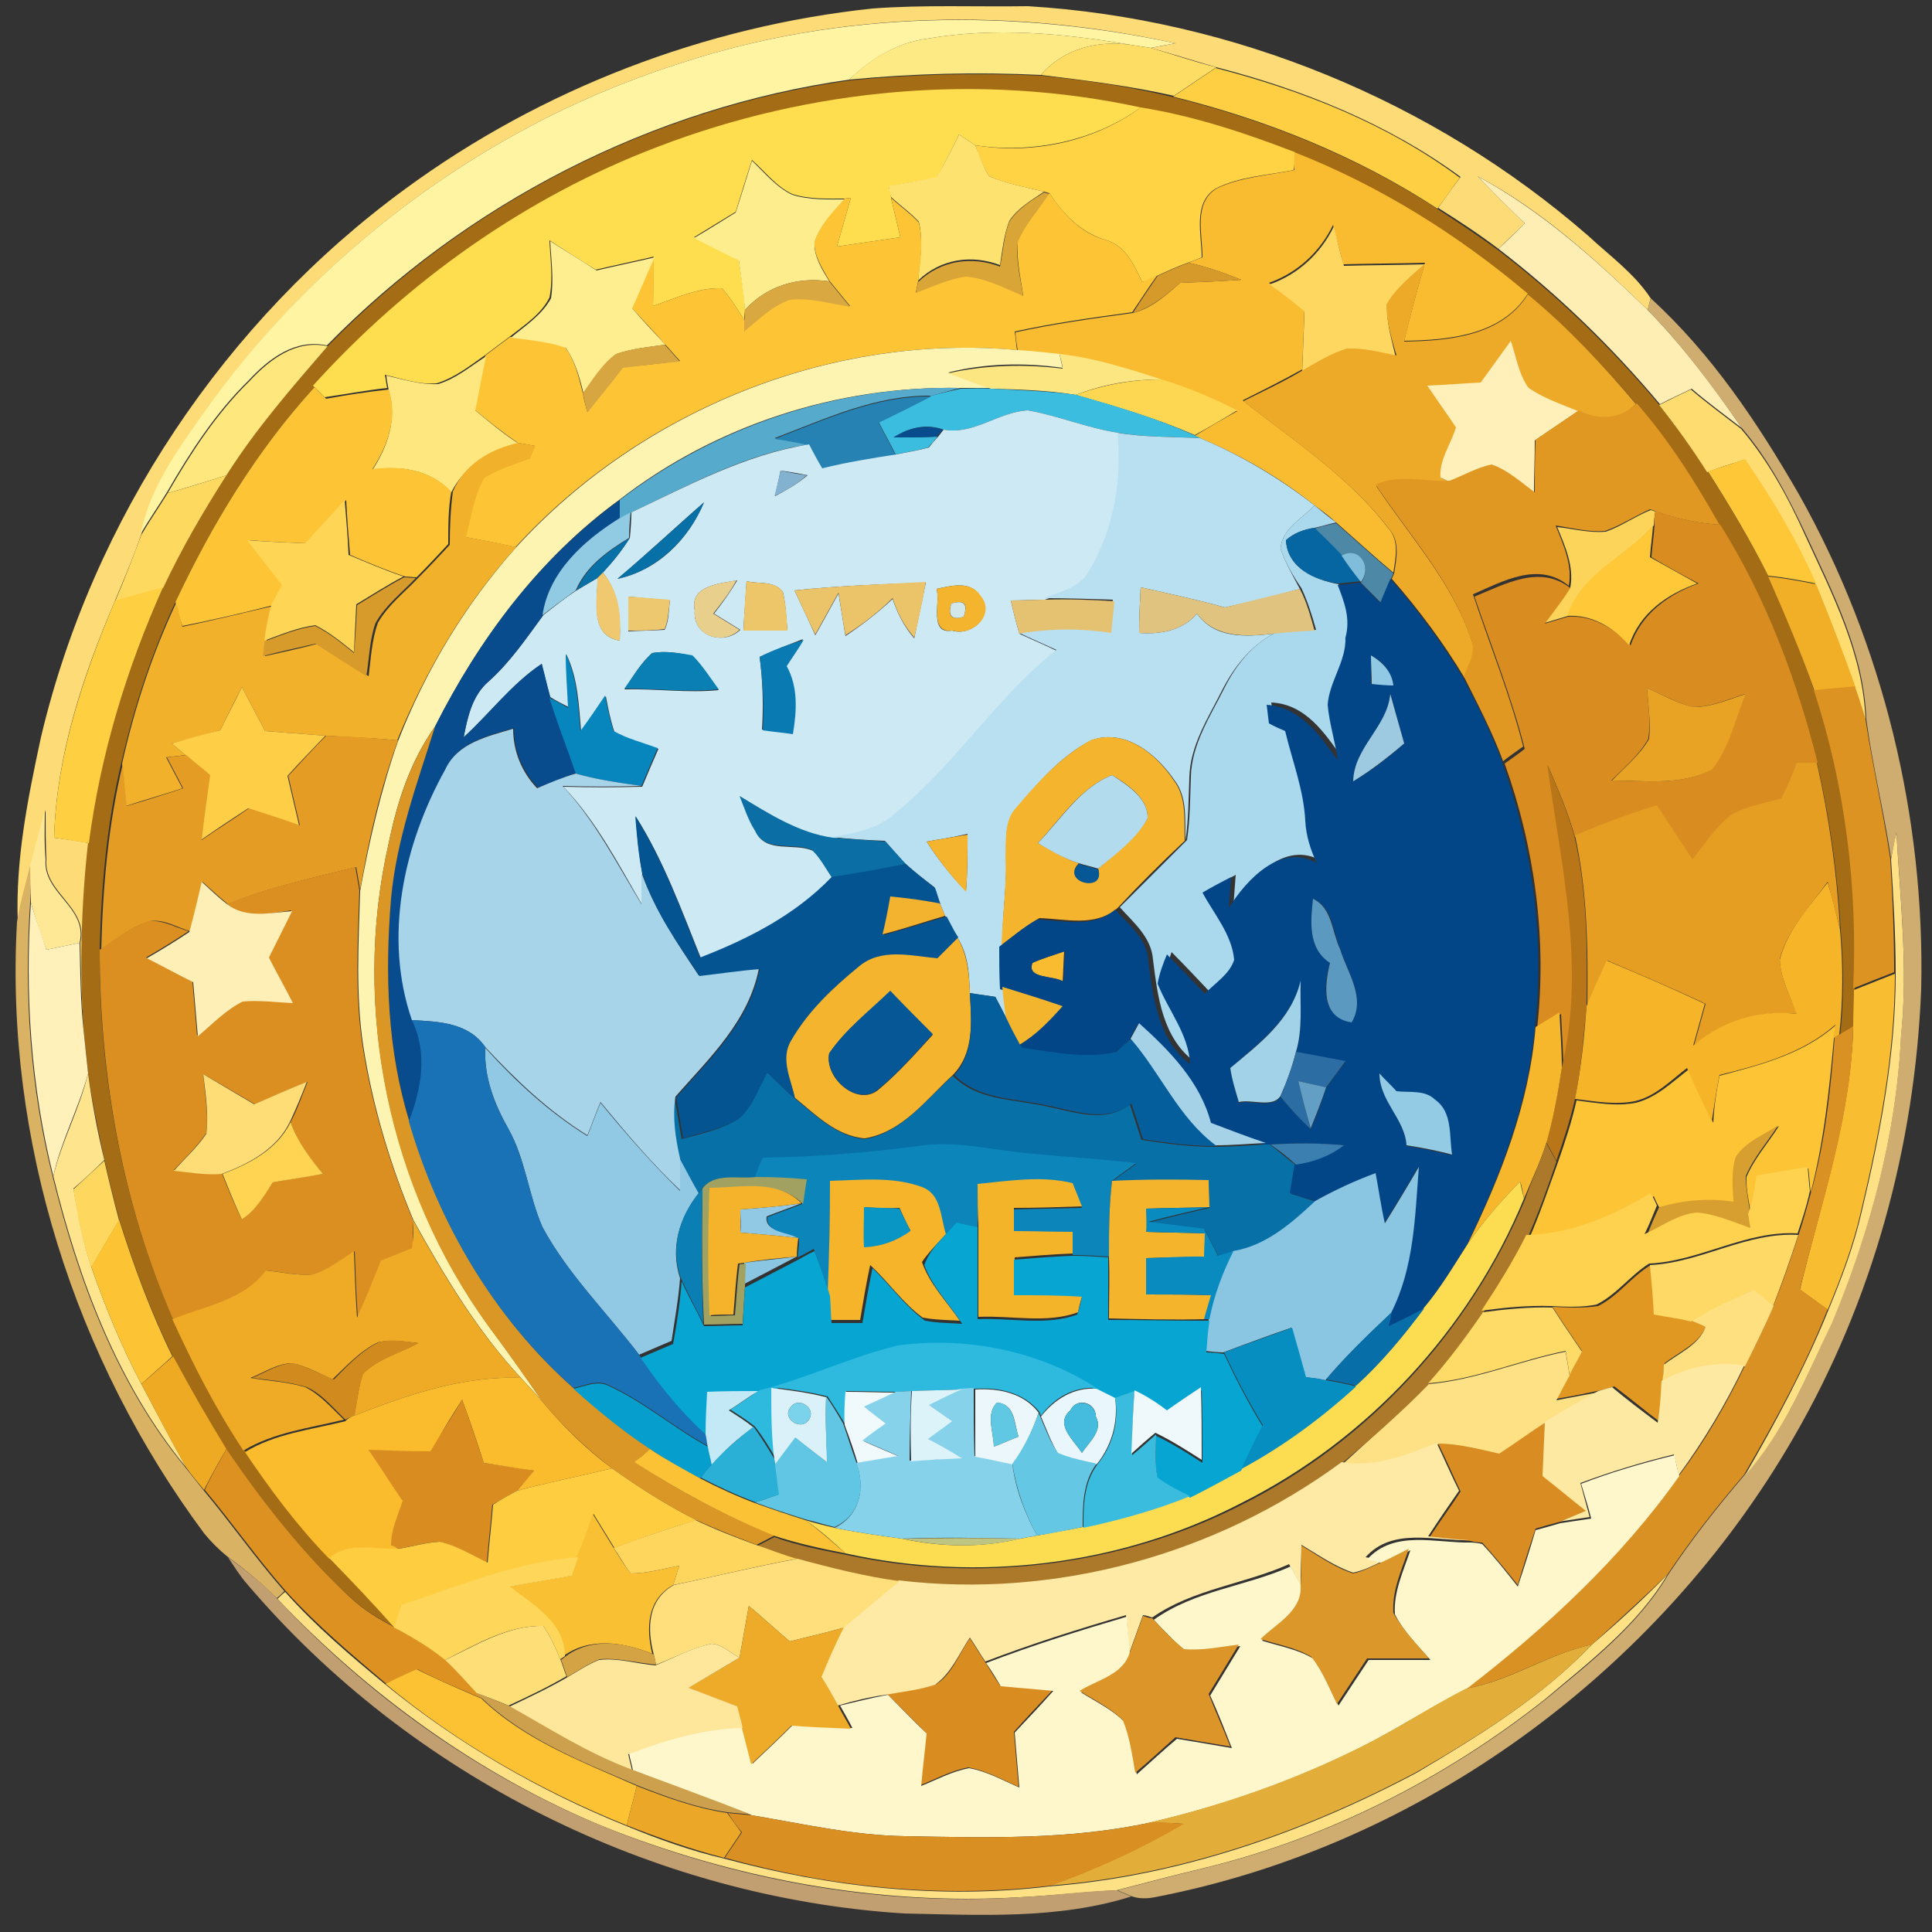 <?xml version="1.0" encoding="utf-8"?>
<!-- Generator: Adobe Illustrator 26.0.3, SVG Export Plug-In . SVG Version: 6.00 Build 0)  -->
<svg version="1.1" id="Layer_1" xmlns="http://www.w3.org/2000/svg" xmlns:xlink="http://www.w3.org/1999/xlink" x="0px" y="0px"
	 viewBox="0 0 250 250" style="enable-background:new 0 0 250 250;" xml:space="preserve">
<rect x="0" y="0" width="250" height="250" fill="#333333" stroke="none"/>
<style type="text/css">
	.st0{fill:#FDDC77;}
	.st1{fill:#FEF4A2;}
	.st2{fill:#FEEA84;}
	.st3{fill:#FEDD65;}
	.st4{fill:#FECF42;}
	.st5{fill:#A36C15;}
	.st6{fill:#FEDE4F;}
	.st7{fill:#FFD344;}
	.st8{fill:#FEE26F;}
	.st9{fill:#F9BC30;}
	.st10{fill:#FEED8D;}
	.st11{fill:#FEEEB4;}
	.st12{fill:#D9A537;}
	.st13{fill:#FDC535;}
	.st14{fill:#FED761;}
	.st15{fill:#FEEE90;}
	.st16{fill:#D69A2B;}
	.st17{fill:#EDA928;}
	.st18{fill:#DAA840;}
	.st19{fill:#CFAC70;}
	.st20{fill:#FEE77C;}
	.st21{fill:#FEF0B8;}
	.st22{fill:#D8A640;}
	.st23{fill:#FEF4B2;}
	.st24{fill:#FEE77F;}
	.st25{fill:#FCE682;}
	.st26{fill:#FED752;}
	.st27{fill:#FDC435;}
	.st28{fill:#56ABCD;}
	.st29{fill:#3ABDDF;}
	.st30{fill:#FEDC6F;}
	.st31{fill:#2582B3;}
	.st32{fill:#E19823;}
	.st33{fill:#CCE9F4;}
	.st34{fill:#084C8E;}
	.st35{fill:#B9E0F0;}
	.st36{fill:#F2B12B;}
	.st37{fill:#FEC737;}
	.st38{fill:#FED960;}
	.st39{fill:#82B2D0;}
	.st40{fill:#FED554;}
	.st41{fill:#0670A7;}
	.st42{fill:#FCD45A;}
	.st43{fill:#AAD8ED;}
	.st44{fill:#D98C20;}
	.st45{fill:#91CBE3;}
	.st46{fill:#4D88A7;}
	.st47{fill:#FEC838;}
	.st48{fill:#0666A1;}
	.st49{fill:#80BDDA;}
	.st50{fill:#F1AE27;}
	.st51{fill:#D79B2C;}
	.st52{fill:#EFC870;}
	.st53{fill:#E8CF8C;}
	.st54{fill:#ECC669;}
	.st55{fill:#EBC369;}
	.st56{fill:#F4B42D;}
	.st57{fill:#034688;}
	.st58{fill:#FECF40;}
	.st59{fill:#DFC37E;}
	.st60{fill:#EEC86F;}
	.st61{fill:#E4C271;}
	.st62{fill:#D1E7E9;}
	.st63{fill:#0A7BB2;}
	.st64{fill:#0A7FB4;}
	.st65{fill:#0786BD;}
	.st66{fill:#91C9E4;}
	.st67{fill:#FECE47;}
	.st68{fill:#E8A224;}
	.st69{fill:#DD9321;}
	.st70{fill:#9ECAE1;}
	.st71{fill:#DA9726;}
	.st72{fill:#E49C24;}
	.st73{fill:#A7D4E9;}
	.st74{fill:#E59D22;}
	.st75{fill:#B97618;}
	.st76{fill:#B2DCEE;}
	.st77{fill:#0B6FA5;}
	.st78{fill:#FEE795;}
	.st79{fill:#045492;}
	.st80{fill:#F4B42E;}
	.st81{fill:#FEE184;}
	.st82{fill:#D9B363;}
	.st83{fill:#DB8F21;}
	.st84{fill:#055796;}
	.st85{fill:#FEEFB7;}
	.st86{fill:#F6B428;}
	.st87{fill:#F4B32E;}
	.st88{fill:#FFF1B9;}
	.st89{fill:#5C99C1;}
	.st90{fill:#F9BD31;}
	.st91{fill:#A2D2E8;}
	.st92{fill:#F4B52E;}
	.st93{fill:#045E9B;}
	.st94{fill:#F6B72D;}
	.st95{fill:#1972B6;}
	.st96{fill:#A6D2E7;}
	.st97{fill:#DA9123;}
	.st98{fill:#2C6EA3;}
	.st99{fill:#FEE48C;}
	.st100{fill:#FEDD77;}
	.st101{fill:#93CAE4;}
	.st102{fill:#639EC4;}
	.st103{fill:#FED452;}
	.st104{fill:#D79E30;}
	.st105{fill:#0C86BA;}
	.st106{fill:#3A7FAF;}
	.st107{fill:#AB7929;}
	.st108{fill:#FED85E;}
	.st109{fill:#8AC6E2;}
	.st110{fill:#FED24E;}
	.st111{fill:#A1A261;}
	.st112{fill:#F6B42A;}
	.st113{fill:#F4B42A;}
	.st114{fill:#F4B42C;}
	.st115{fill:#FCDD52;}
	.st116{fill:#0B7FB4;}
	.st117{fill:#F5B32B;}
	.st118{fill:#0996C5;}
	.st119{fill:#098BBF;}
	.st120{fill:#FCC434;}
	.st121{fill:#EFAB26;}
	.st122{fill:#07A5D1;}
	.st123{fill:#FED965;}
	.st124{fill:#FEE080;}
	.st125{fill:#FEDA67;}
	.st126{fill:#076EA8;}
	.st127{fill:#078EC1;}
	.st128{fill:#D18A1E;}
	.st129{fill:#2DBADE;}
	.st130{fill:#EFAA24;}
	.st131{fill:#FEE9A2;}
	.st132{fill:#FABC2D;}
	.st133{fill:#069ECC;}
	.st134{fill:#C2E9F5;}
	.st135{fill:#DAF1F9;}
	.st136{fill:#F0FAFD;}
	.st137{fill:#85D2EA;}
	.st138{fill:#DDF3FA;}
	.st139{fill:#ECF7FC;}
	.st140{fill:#E9F7FC;}
	.st141{fill:#39BCDE;}
	.st142{fill:#EFF9FC;}
	.st143{fill:#60C6E3;}
	.st144{fill:#7BD3EB;}
	.st145{fill:#61C8E4;}
	.st146{fill:#45BCDD;}
	.st147{fill:#64C7E4;}
	.st148{fill:#D98C21;}
	.st149{fill:#2AAFD6;}
	.st150{fill:#FEEAA5;}
	.st151{fill:#DC9121;}
	.st152{fill:#FBC236;}
	.st153{fill:#FEF7CC;}
	.st154{fill:#FECD40;}
	.st155{fill:#FAC033;}
	.st156{fill:#FED65D;}
	.st157{fill:#BEC482;}
	.st158{fill:#DB972A;}
	.st159{fill:#C19F70;}
	.st160{fill:#FED65A;}
	.st161{fill:#FEDF7C;}
	.st162{fill:#EEAB29;}
	.st163{fill:#DB9528;}
	.st164{fill:#FEDE77;}
	.st165{fill:#D4A343;}
	.st166{fill:#FEE79A;}
	.st167{fill:#E3AD39;}
	.st168{fill:#FCC233;}
	.st169{fill:#CCA04C;}
	.st170{fill:#EBA728;}
	.st171{fill:#D98F22;}
</style>
<g id="_x23_fddc77ff">
	<path class="st0" d="M52.5,24.4c17.6-12.9,38.7-21,60.4-23.3c6.7-0.5,13.4-0.2,20.1-0.3c26.5,1.6,52.4,12.2,72.5,29.7
		c2.8,2.6,6,4.9,8.1,8.1c-0.1,0.4-0.3,1.1-0.4,1.5c-6.7-6.5-13.7-12.9-22-17.3c2,2.1,4,4.1,6.1,6.1c-1.1,1.1-2.3,2.2-3.4,3.3
		c-2.5-1.9-5.1-3.6-7.8-5.3c0.9-1.3,1.9-2.7,2.9-4c-9.4-6.9-20.4-11.3-31.6-14.2c-2.8-0.8-5.6-1.7-8.5-2.5c1.1-0.2,2.2-0.4,3.2-0.6
		c-21-4.6-43.3-4.2-63.8,2.5c-24.2,7.6-45.7,23.2-60.6,43.6c-3.8,5.4-8.1,10.8-9.4,17.4c-1,2.9-2.2,5.7-3.4,8.6
		c-4.2,9.8-7.6,20-7.9,30.7c1.5,0.2,3,0.4,4.5,0.7c-0.9,8-1.1,16.1-0.6,24.1c-0.4-3.7-0.4-7.5-0.5-11.2c1.1-4.6-4.8-6.5-4.4-10.8
		c-0.1-2.1-0.1-4.2-0.1-6.4c-0.6,2.4-1.3,4.8-1.9,7.2c-0.6,2.4-1.3,4.8-1.7,7.3c-0.3-8.1,1.3-16,3-23.9C12,67.1,29.1,41.5,52.5,24.4
		z"/>
</g>
<g id="_x23_fef4a2ff">
	<path class="st1" d="M88.3,8.1c20.5-6.7,42.8-7,63.8-2.5c-1.1,0.2-2.2,0.4-3.2,0.6c-0.6-0.1-2-0.3-2.6-0.4
		C137.6,4.3,128.7,3.5,120,5c-3.9,0.5-7.3,2.6-10.1,5.3c-25.5,3.6-49.6,16-67.6,34.4c-4.1-0.9-7.5,1.7-10.1,4.5
		c-4.3,4.2-7.6,9.3-10.6,14.5c-1.1,1.8-2.3,3.5-3.4,5.4c1.3-6.6,5.6-12,9.4-17.4C42.6,31.3,64.1,15.7,88.3,8.1z"/>
</g>
<g id="_x23_feea84ff">
	<path class="st2" d="M120,5c8.7-1.5,17.6-0.7,26.3,0.8c-4.3-0.6-8.7,0.5-11.6,3.9c-8.2-0.4-16.5-0.2-24.8,0.6
		C112.6,7.6,116.1,5.5,120,5z"/>
</g>
<g id="_x23_fedd65ff">
	<path class="st3" d="M134.7,9.7c2.9-3.4,7.3-4.5,11.6-3.9c0.6,0.1,2,0.3,2.6,0.4c2.8,0.8,5.6,1.8,8.5,2.5c-1.8,1.2-3.7,2.5-5.5,3.7
		C146.2,11.1,140.4,10.4,134.7,9.7z"/>
</g>
<g id="_x23_fecf42ff">
	<path class="st4" d="M151.8,12.5c1.8-1.2,3.7-2.5,5.5-3.7c11.2,2.9,22.2,7.2,31.6,14.2c-1,1.3-1.9,2.7-2.9,4
		C175.6,20.2,163.9,15.5,151.8,12.5z"/>
</g>
<g id="_x23_a36c15ff">
	<path class="st5" d="M42.4,44.8c18-18.5,42-30.8,67.6-34.4c8.2-0.8,16.5-1,24.8-0.6c5.8,0.6,11.5,1.4,17.1,2.8
		c12.1,3,23.8,7.7,34.2,14.5c2.6,1.7,5.2,3.4,7.8,5.3c7.7,5.9,14.7,12.7,20.9,20.1c2.2,2.8,4.3,5.7,6.3,8.7
		c2.8,4.4,5.5,8.9,7.8,13.5c2.1,4.9,4.2,9.7,5.9,14.8c4.1,12.5,5.7,25.6,5.2,38.8c0,1.6,0,3.1-0.1,4.7c-0.4,0.3-1.4,0.8-1.8,1.1
		c0.5-4.5,0.5-9.1,0.1-13.6c-0.4-7.2-1.4-14.5-3-21.5c-2.7-10.8-6.6-21.4-12.6-30.8c-3.1-5.5-6.5-10.9-10.7-15.7
		c-4.3-5.1-8.9-9.9-14-14.2c-9-7.6-19.2-14-30.2-18.3c-6.5-2.5-13.1-4.7-20-5.8c-20.7-4.5-42.7-2.5-62.5,5.1
		C68,25.5,52.7,36.4,40.7,50.1c-7.5,8.2-13.3,17.8-18,27.8c-3.1,6.7-5.4,13.7-7,20.8c-1.9,7.9-2.6,16-2.8,24.1
		c-0.1,16.3,2.9,32.9,9.5,47.8c2.7,5.8,5.6,11.6,9.2,17c3.3,4.9,6.8,9.6,10.9,13.8c2.9,3,5.8,5.9,8.5,9.1c-2.1-1.1-4.1-2.3-5.8-3.9
		c-6.1-5.7-11.3-12.3-16-19.2c-2.5-3.9-4.8-7.9-6.9-12c-2.8-5.7-5-11.7-6.9-17.7c-0.7-2.5-1.3-5.1-1.9-7.7
		c-0.8-3.7-1.6-7.5-2.1-11.2c-0.2-1.9-0.4-3.8-0.6-5.7c-0.5-8-0.3-16.1,0.6-24.1C13,97.6,16.4,86.5,21.1,76c2.4-5,5.2-9.8,8.2-14.6
		C33.1,55.5,37.7,50.1,42.4,44.8z"/>
</g>
<g id="_x23_fede4fff">
	<path class="st6" d="M85.1,19c19.8-7.6,41.7-9.6,62.5-5.1c-6,4.4-14.1,6-21.4,4.9c-0.7-0.5-1.4-0.9-2.1-1.4
		c-0.9,1.9-1.9,3.8-2.9,5.6c-2.1,0.4-4.2,0.7-6.2,1.2c0.1,0.3,0.3,1,0.3,1.4c0.4,1.7,0.8,3.4,1.2,5.1c-2.7,0.4-5.5,0.8-8.2,1.2
		c0.6-2.1,1.2-4.2,1.8-6.3l-0.8,0.1c-2.3,0-4.6,0.1-6.8-0.6c-2.1-1-3.5-2.9-5.2-4.4c-0.7,2.2-1.4,4.4-2.1,6.7
		c-1.8,1.1-3.6,2.2-5.4,3.3c1.9,1,3.8,1.9,5.8,2.9c0.3,2.1,0.7,4.3,0.8,6.4c0,0.3-0.1,1-0.1,1.4c-0.9-1.4-1.8-2.9-2.9-4.1
		c-3.1-0.1-6,1.3-8.9,2.3c0-2.1,0.1-4.3,0.1-6.4c-2.5,0.6-5,1.1-7.5,1.7c-2-1.2-4-2.5-6-3.8c0.1,2.4,0.5,4.9,0,7.4
		c-1.1,2.2-3.3,3.6-5.2,5.1c-1.1,0.8-2.1,1.6-3.2,2.4c-2,1.4-3.9,2.9-6.2,3.6c-2.3,0.2-4.5-0.6-6.7-1.1c0.1,0.4,0.2,1.3,0.3,1.7
		c-2.7,0.3-5.4,0.8-8.1,1.2c-0.4-0.4-1.1-1.1-1.5-1.5C52.7,36.4,68,25.5,85.1,19z"/>
</g>
<g id="_x23_ffd344ff">
	<path class="st7" d="M147.6,13.9c6.9,1.1,13.5,3.3,20,5.8c0,0.6-0.1,1.7-0.2,2.3c-3.4,0.7-6.9,0.8-10.1,2.4c-3,1.9-1.8,6-1.8,8.9
		c-0.4,0.2-1.3,0.5-1.8,0.7c-1.4,0.5-2.7,1.1-4,1.7c-0.6,0.3-1.3,0.6-1.9,0.8c-1.1-2.3-2.2-4.8-4.9-5.5c-3.2-1-5.4-3.4-7.1-6
		l-0.7-0.2c-2.4-0.6-4.9-1-7.1-2c-0.8-1.2-1.3-2.6-1.8-4C133.5,20,141.5,18.4,147.6,13.9z"/>
</g>
<g id="_x23_fee26fff">
	<path class="st8" d="M124.1,17.4c0.7,0.5,1.4,0.9,2.1,1.4c0.6,1.4,1,2.8,1.8,4c2.3,1,4.7,1.4,7.1,2c-1.6,1.1-3.4,2.1-4.5,3.8
		c-0.7,1.8-0.9,3.8-1.2,5.7c-3.7-1.4-7.7-0.8-10.6,2c0.2-2.5,0.7-5.1,0.1-7.6c-1.1-1.2-2.4-2.1-3.6-3.2c-0.1-0.3-0.3-1-0.3-1.4
		c2.1-0.4,4.2-0.8,6.2-1.2C122.2,21.2,123.2,19.3,124.1,17.4z"/>
</g>
<g id="_x23_f9bc30ff">
	<path class="st9" d="M167.5,19.7c11,4.3,21.2,10.7,30.2,18.3c-3.4,5.4-10.2,6-16,6.1c0.8-3.4,1.7-6.7,2.7-10.1
		c-3.5,0.1-7.1,0.1-10.6,0.2c-0.4-1.7-0.9-3.4-1.3-5.1c-1.7,3.5-4.6,6.2-8.3,7.5c1.5,1.1,3,2.2,4.6,3.4c-0.1,2.6-0.2,5.2-0.3,7.8
		c-2.5,1.4-5.1,2.7-7.7,4c6.5,5.2,13.7,9.8,18.8,16.5c1.5,1.6,1,3.8,0.7,5.8c-2.5-2.1-4.9-4.3-7.4-6.5c-0.9-0.8-1.8-1.5-2.8-2.2
		c-4.5-3.6-9.5-6.5-14.8-8.7l-0.7-0.3c1.8-1.1,3.7-2.2,5.5-3.2c-3.2-1.5-6.4-3-9.8-4c-4.3-1.4-8.7-2.7-13.2-3.3
		c-1.8-0.2-3.6-0.4-5.4-0.5c-0.1-0.6-0.3-1.8-0.3-2.4c5-1.1,10.1-1.8,15.2-2.5c2.4-0.6,4.3-2.3,6.1-3.9c2.6-0.1,5.3-0.2,7.9-0.4
		c-2.2-0.9-4.5-1.7-6.8-2.2c0.4-0.2,1.3-0.5,1.8-0.7c0-3-1.2-7,1.8-8.9c3.1-1.5,6.7-1.7,10.1-2.4C167.4,21.4,167.5,20.3,167.5,19.7z
		"/>
	<path class="st9" d="M133.6,124.6c1.3-0.6,2.8-1,4.1-1.5c-0.1,1.3-0.1,2.6-0.2,3.9C136.3,126.2,132.8,126.7,133.6,124.6z"/>
</g>
<g id="_x23_feed8dff">
	<path class="st10" d="M95.2,27.5c0.7-2.2,1.4-4.4,2.1-6.7c1.6,1.5,3.1,3.4,5.2,4.4c2.2,0.7,4.6,0.6,6.8,0.6
		c-1.5,1.7-3.2,3.4-3.9,5.6c-0.1,1.8,1,3.5,1.9,5c-4.1-0.6-8.1,0.6-10.9,3.7c-0.2-2.2-0.5-4.3-0.8-6.4c-1.9-0.9-3.8-1.9-5.8-2.9
		C91.7,29.7,93.4,28.6,95.2,27.5z"/>
</g>
<g id="_x23_feeeb4ff">
	<path class="st11" d="M191.2,22.8c8.3,4.5,15.3,10.8,22,17.3c4.6,4.7,8.5,9.9,12.2,15.3c-2.2-1.7-4.4-3.3-6.5-5.1
		c-1.4,0.7-2.8,1.3-4.1,2c-6.2-7.4-13.2-14.2-20.9-20.1c1.2-1.1,2.3-2.2,3.4-3.3C195.2,26.9,193.2,24.9,191.2,22.8z"/>
</g>
<g id="_x23_d9a537ff">
	<path class="st12" d="M130.6,28.7c1.1-1.7,2.9-2.8,4.5-3.8l0.7,0.2c-1.4,2-3.2,3.9-4.1,6.3c-0.3,2.3,0.4,4.7,0.7,7
		c-2.4-0.9-4.8-2.2-7.4-2.5c-2.3,0.2-4.4,1.3-6.5,2.1c0.1-0.4,0.2-1.1,0.3-1.5c2.9-2.8,6.9-3.4,10.6-2
		C129.8,32.5,129.9,30.5,130.6,28.7z"/>
</g>
<g id="_x23_fdc535ff">
	<path class="st13" d="M135.8,25c1.8,2.7,4,5.1,7.1,6c2.7,0.7,3.8,3.2,4.9,5.5c0.6-0.3,1.3-0.6,1.9-0.8c-1.1,1.5-2.1,3.1-3.2,4.7
		c-5.1,0.7-10.2,1.4-15.2,2.5c0.1,0.6,0.2,1.8,0.3,2.4c-24.1-2.2-48.6,7.7-64.9,25.5c-2.2-0.5-4.3-0.9-6.5-1.3
		c0.6-2.6,1-5.3,2.4-7.7c1.8-1.1,3.9-1.8,5.9-2.5c0.2-0.4,0.5-1.2,0.7-1.6c-0.6-0.1-1.7-0.3-2.2-0.4c-1.9-1.3-3.8-2.8-5.6-4.3
		c0.5-2.3,0.9-4.6,1.4-7c1.1-0.8,2.1-1.6,3.2-2.4c2.4,0.3,4.8,0.5,7.1,1.3c1.3,1.7,1.8,3.9,2.3,5.9c0.1,0.6,0.4,1.9,0.6,2.5
		c1.5-2,3.1-3.9,4.6-5.8c2.5-0.2,4.9-0.5,7.4-0.8c-0.7-0.7-1.3-1.5-2-2.2c-1.4-1.6-2.8-3.1-4.3-4.7c1-2.2,1.9-4.4,2.9-6.6
		c0,2.1,0,4.3-0.1,6.4c2.9-1,5.8-2.4,8.9-2.3c1.1,1.2,2,2.7,2.9,4.1c0,0.3,0,1,0,1.4c1.9-1.5,3.6-3.3,5.9-4.1
		c2.6-0.3,5.2,0.5,7.8,0.9c-0.9-1.1-1.8-2.2-2.7-3.3c-0.9-1.6-2-3.2-1.9-5c0.7-2.2,2.4-3.9,3.9-5.6l0.8-0.1
		c-0.6,2.1-1.2,4.2-1.8,6.3c2.7-0.4,5.5-0.8,8.2-1.2c-0.4-1.7-0.8-3.4-1.2-5.1c1.2,1.1,2.5,2,3.6,3.2c0.6,2.5,0.2,5.1-0.1,7.6
		c-0.1,0.4-0.2,1.1-0.3,1.5c2.2-0.8,4.2-1.8,6.5-2.1c2.6,0.2,5,1.5,7.4,2.5c-0.3-2.3-0.9-4.6-0.7-7C132.6,29,134.4,27.1,135.8,25z"
		/>
</g>
<g id="_x23_fed761ff">
	<path class="st14" d="M164.3,36.8c3.7-1.3,6.6-4,8.3-7.5c0.4,1.7,0.8,3.4,1.3,5.1c3.5-0.1,7.1-0.1,10.6-0.2c-1.8,1.7-3.8,3.2-5,5.3
		c-0.1,2.3,0.6,4.5,1.1,6.7c-2.1-0.4-4.2-1-6.4-0.9c-2.1,0.6-3.9,1.8-5.7,2.8c0.1-2.6,0.2-5.2,0.3-7.8
		C167.3,39,165.8,37.9,164.3,36.8z"/>
</g>
<g id="_x23_feee90ff">
	<path class="st15" d="M71.2,31.2c2,1.3,4,2.5,6,3.8c2.5-0.6,5-1.1,7.5-1.7c-1,2.2-1.9,4.4-2.9,6.6c1.4,1.6,2.8,3.1,4.3,4.7
		c-2.1,0.3-4.3,0.5-6.3,1.2c-1.8,1.3-3,3.3-4.3,5.1c-0.5-2.1-1.1-4.2-2.3-5.9c-2.3-0.8-4.7-1-7.1-1.3c1.8-1.5,4-2.9,5.2-5.1
		C71.7,36.1,71.3,33.6,71.2,31.2z"/>
</g>
<g id="_x23_d69a2bff">
	<path class="st16" d="M149.8,35.7c1.3-0.6,2.6-1.2,4-1.7c2.3,0.5,4.6,1.3,6.8,2.2c-2.6,0.2-5.3,0.3-7.9,0.4
		c-1.8,1.6-3.7,3.2-6.1,3.9C147.6,38.9,148.7,37.3,149.8,35.7z"/>
</g>
<g id="_x23_eda928ff">
	<path class="st17" d="M179.4,39.4c1.2-2.1,3.2-3.7,5-5.3c-1,3.3-1.9,6.7-2.7,10.1c5.8-0.1,12.6-0.7,16-6.1c5.1,4.2,9.7,9.1,14,14.2
		c-2.1,2.1-4.9,2.2-7.5,1c-2.2-0.8-4.5-1.6-6.4-3c-1.3-1.8-1.6-4-2.3-6.1c-1.3,1.8-2.6,3.6-3.9,5.4c-2.2,0.1-4.5,0.2-6.7,0.4
		c1.2,1.8,2.5,3.6,3.7,5.4c-0.6,2.2-2.2,4.2-2,6.5c0.3,0.1,0.8,0.4,1.1,0.5c-3.2,0.2-6.5-0.9-9.6,0.5c4.3,6.5,9.8,12.4,12.3,19.9
		c0.8,1.7-0.3,3.3-0.9,4.9c-2.7-4.5-5.9-8.8-9.4-12.8l0.3-0.7c0.3-1.9,0.8-4.2-0.7-5.8c-5.1-6.7-12.3-11.3-18.8-16.5
		c2.6-1.3,5.2-2.5,7.7-4c1.8-1,3.6-2.2,5.7-2.8c2.2-0.1,4.3,0.5,6.4,0.9C180.1,43.9,179.4,41.7,179.4,39.4z"/>
</g>
<g id="_x23_daa840ff">
	<path class="st18" d="M96.4,40.1c2.8-3.1,6.8-4.3,10.9-3.7c0.9,1.1,1.8,2.2,2.7,3.3c-2.6-0.4-5.2-1.2-7.8-0.9
		c-2.3,0.8-4.1,2.6-5.9,4.1c0-0.3,0-1,0-1.4C96.4,41.1,96.4,40.4,96.4,40.1z"/>
</g>
<g id="_x23_cfac70ff">
	<path class="st19" d="M213.2,40.1c0.1-0.4,0.3-1.1,0.4-1.5c7.9,7.2,13.9,16.2,19.2,25.4c10.9,19.4,16.3,41.8,15.8,64
		c-0.8,20.3-6.3,40.4-16.5,58c-17.5,30.3-48.2,52.9-82.7,59.5c-1,0.2-2,0.2-2.9-0.1c-0.5-0.2-1.4-0.6-1.9-0.8c3.8-1,7.6-2,11.4-2.9
		c16-3.9,31.1-11.6,44-21.8c5.8-4.8,12-9.6,15.9-16.2c3-4.5,6.4-8.8,9.9-12.9c5.2-5.6,8-12.9,11.3-19.8c4.9-11.8,8.3-24.3,8.9-37.1
		c0.9-8.7-0.1-17.5-0.6-26.2c-0.2,1.1-0.5,2.3-0.7,3.4c-0.9-6-2.4-12-3.2-18c-0.3-8.6-4.3-16.3-7.8-23.9c-2.3-4.9-4.8-9.7-8.3-13.8
		C221.7,50.1,217.8,44.8,213.2,40.1z"/>
</g>
<g id="_x23_fee77cff">
	<path class="st20" d="M32.3,49.3c2.6-2.8,6-5.4,10.1-4.5c-4.6,5.3-9.3,10.7-13.1,16.7c-2.5,0.8-5.1,1.6-7.6,2.3
		C24.7,58.6,28,53.5,32.3,49.3z"/>
</g>
<g id="_x23_fef0b8ff">
	<path class="st21" d="M191.6,49.5c1.3-1.8,2.6-3.6,3.9-5.4c0.7,2,1,4.3,2.3,6.1c1.9,1.3,4.2,2.1,6.4,3c-1.9,1.3-3.7,2.5-5.6,3.8
		c0,2.3-0.1,4.5-0.1,6.8c-1.8-1.3-3.5-2.9-5.6-3.6c-1.9,0.5-3.6,1.5-5.4,2.1c-0.3-0.1-0.8-0.4-1.1-0.5c-0.2-2.3,1.4-4.4,2-6.5
		c-1.2-1.8-2.5-3.6-3.7-5.4C187.1,49.8,189.4,49.6,191.6,49.5z"/>
</g>
<g id="_x23_d8a640ff">
	<path class="st22" d="M79.7,45.8c2-0.7,4.2-0.9,6.3-1.2c0.7,0.7,1.3,1.5,2,2.2c-2.5,0.2-4.9,0.5-7.4,0.8c-1.5,2-3.1,3.9-4.6,5.8
		c-0.2-0.6-0.4-1.9-0.6-2.5C76.7,49.1,77.9,47.1,79.7,45.8z"/>
</g>
<g id="_x23_fef4b2ff">
	<path class="st23" d="M66.8,70.8c16.3-17.8,40.8-27.7,64.9-25.5c1.8,0.1,3.6,0.3,5.4,0.5c0.1,0.5,0.3,1.4,0.4,1.8
		c-4.9-0.7-10-0.6-14.8,0.6c1.8,0.7,3.6,1.4,5.5,2c-1.3,0-2.6,0-4,0c-15.8-0.3-31.6,4.8-44.1,14.5C69.8,72.2,62,82.7,56.3,94
		c-3.2,4.5-4.9,9.7-6,15.1c-4.9,21.4,0.1,44.8,13,62.6c2.4,3.2,4.7,6.5,7,9.8c-0.9-1.1-1.9-2.1-2.8-3.1c-5.7-6.1-10-13.3-14-20.5
		c-3-7.2-5.3-14.8-6.5-22.6c-1-6.6-0.6-13.3-0.4-20c1.2-6.6,2.7-13.1,4.9-19.4C55.1,86.7,60.2,78.2,66.8,70.8z"/>
</g>
<g id="_x23_fee77fff">
	<path class="st24" d="M56.7,49.7c2.3-0.7,4.2-2.3,6.2-3.6c-0.5,2.3-0.9,4.6-1.4,7c1.8,1.5,3.6,3,5.6,4.3c-3.6,0.8-7,2.9-8.7,6.3
		c-2.7-2.9-6.5-3.5-10.2-2.9c2-3.1,3.2-6.6,2.1-10.3C50.2,49.9,50,49,50,48.6C52.2,49.1,54.4,49.8,56.7,49.7z"/>
</g>
<g id="_x23_fce682ff">
	<path class="st25" d="M137.1,45.8c4.5,0.5,8.9,1.9,13.2,3.3c-3.8,0-7.5,0.6-11.1,2c-3.6-0.6-7.3-0.7-11-0.8c-1.8-0.6-3.7-1.3-5.5-2
		c4.9-1.1,9.9-1.2,14.8-0.6C137.5,47.2,137.2,46.3,137.1,45.8z"/>
</g>
<g id="_x23_fed752ff">
	<path class="st26" d="M139.2,51.1c3.5-1.3,7.3-2,11.1-2c3.4,1,6.6,2.4,9.8,4c-1.8,1.1-3.7,2.2-5.5,3.2
		C149.6,54.1,144.4,52.6,139.2,51.1z"/>
</g>
<g id="_x23_fdc435ff">
	<path class="st27" d="M22.7,77.9c4.7-10,10.5-19.6,18-27.8c0.4,0.4,1.1,1.1,1.5,1.5c2.7-0.5,5.4-0.9,8.1-1.2
		c1.2,3.6-0.1,7.2-2.1,10.3c3.7-0.5,7.5,0.1,10.2,2.9C58,65.8,58,68.1,58,70.4c-1.4,1.5-2.7,2.9-4.1,4.3c-0.4,0-1.1-0.1-1.5-0.1
		c-2.4-0.8-4.8-1.8-7.1-2.8c-0.2-2.4-0.4-4.8-0.5-7.1c-1.7,1.8-3.4,3.7-5.1,5.6c-2.5-0.1-5-0.2-7.4-0.4c1.5,1.9,3,3.8,4.5,5.8
		c-0.5,0.9-1,1.7-1.4,2.6c-3.9,1-7.8,1.9-11.8,2.7C23.3,80.2,22.9,78.7,22.7,77.9z"/>
	<path class="st27" d="M222.5,139.2c5.3-1.4,10.8-2.8,15-6.5c0,0.4-0.1,1.2-0.2,1.7c-0.6,6.7-1.3,13.4-3,19.9
		c-0.1-0.8-0.2-2.4-0.3-3.1c-2.2,0.3-4.4,0.7-6.6,1.1c-0.3,1.7-0.6,3.4-0.8,5.1c-0.2-1.7-0.7-3.4-0.6-5.1c1-2.4,2.8-4.4,4.2-6.6
		c-1.9,1.2-4.3,2.1-5.5,4.1c-0.5,1.9-0.3,3.9-0.3,5.9c-3.2-0.5-6.5-0.3-9.6,0.7c-0.3-0.5-0.6-1.1-0.8-1.6
		c-4.9,2.9-10.3,5.3-16.1,5.4c1.4-3.2,2.5-6.5,3.7-9.8c0.9-2.6,1.8-5.3,2.4-8c2.5,0.3,5.1,0.8,7.7,0.3c2.7-0.7,4.7-2.7,6.8-4.3
		c1,2.3,2.1,4.6,3.2,6.9C221.8,143.1,222.1,141.2,222.5,139.2z"/>
</g>
<g id="_x23_56abcdff">
	<path class="st28" d="M80.2,64.7c12.5-9.6,28.3-14.8,44.1-14.5c-1.3,0.3-2.5,0.7-3.8,1c-7.2-0.1-13.7,3-20.3,5.5
		c1.5,0.3,3,0.5,4.5,0.8c-8.2,1.2-15.6,5.3-23,8.8c-0.4,0.2-1.1,0.6-1.5,0.8C80.2,66.3,80.2,65.5,80.2,64.7z"/>
</g>
<g id="_x23_3abddfff">
	<path class="st29" d="M124.3,50.3c1.3,0,2.6-0.1,4,0c3.7,0.2,7.4,0.3,11,0.8c5.2,1.5,10.4,3,15.4,5.3l0.7,0.3
		c-3.6-0.2-7.2-0.1-10.7-0.7c-4-0.6-7.7-2.2-11.7-2.9c-3.8,0.2-7,3.2-10.9,2.5c-2.2-0.8-4.5-0.3-6.4,1c1.9,0,3.8,0,5.6-0.1
		c-0.3,0.4-0.9,1.1-1.2,1.4c-1.4,0.4-2.8,0.6-4.2,0.9c-0.7-1.4-1.5-2.8-2.2-4.2c2.3-1.1,4.5-2.2,6.8-3.4
		C121.7,50.9,123,50.6,124.3,50.3z"/>
</g>
<g id="_x23_fedc6fff">
	<path class="st30" d="M214.7,52.4c1.4-0.7,2.8-1.4,4.1-2c2.1,1.8,4.3,3.4,6.5,5.1c3.5,4.1,6.1,8.9,8.3,13.8
		c3.5,7.6,7.5,15.3,7.8,23.9c-0.5-1.5-0.9-2.9-1.4-4.3c-1.6-4.5-3.2-8.9-5.1-13.3c-2.5-5.7-5.7-11-9.2-16.1c-1.6,0.5-3.2,1-4.8,1.6
		C219,58.1,216.9,55.2,214.7,52.4z"/>
</g>
<g id="_x23_2582b3ff">
	<path class="st31" d="M100.2,56.8c6.6-2.5,13.1-5.6,20.3-5.5c-2.3,1.2-4.5,2.3-6.8,3.4c0.7,1.4,1.5,2.8,2.2,4.2
		c-3.2,0.5-6.4,1-9.6,1.8c-0.6-1-1.1-2.1-1.7-3.1C103.2,57.3,101.7,57,100.2,56.8z"/>
</g>
<g id="_x23_e19823ff">
	<path class="st32" d="M211.8,52.2c4.2,4.8,7.6,10.2,10.7,15.7c-2.9-0.2-5.7-0.8-8.4-1.8l-0.6-0.2c-2,0.9-3.8,2.1-5.8,2.8
		c-2.1,0.2-4.3-0.4-6.4-0.7c1,2.5,2.2,5.1,1.7,7.8c-3.9-3.2-8.5-0.6-12.4,1.1c2.2,6.6,4.8,13,6.5,19.7c-0.7,0.5-2,1.4-2.6,1.9
		c-1.4-3.8-3.3-7.4-5.1-11c0.6-1.5,1.7-3.2,0.9-4.9c-2.5-7.5-8-13.4-12.3-19.9c3.1-1.4,6.5-0.3,9.6-0.5c1.8-0.7,3.5-1.7,5.4-2.1
		c2.1,0.7,3.8,2.3,5.6,3.6c0-2.3,0-4.5,0.1-6.8c1.9-1.3,3.7-2.5,5.6-3.8C206.8,54.4,209.7,54.3,211.8,52.2z"/>
	<path class="st32" d="M206.8,169c2.6-1.3,4.3-3.8,6.8-5.3c0.2,2.1,0.4,4.2,0.6,6.3c1.6,0.3,3.2,0.6,4.8,0.9
		c0.4,0.2,1.3,0.5,1.8,0.6c-0.9,2.4-3.5,3.4-5.4,4.9c-0.1,0.6-0.2,1.7-0.2,2.2c-0.1,1.8-0.3,3.6-0.4,5.4c-2-1.5-3.9-3.1-5.9-4.6
		c-0.4,0.1-1.3,0.4-1.8,0.5c-1.9,0.4-3.8,0.8-5.7,1.1c0.6-1.1,1.2-2.1,1.7-3.2c0.5-1,1.1-2,1.6-3c-1.3-1.9-2.6-3.8-3.8-5.7
		C202.8,169.2,204.8,169.3,206.8,169z"/>
</g>
<g id="_x23_cce9f4ff">
	<path class="st33" d="M122.1,55.6c3.9,0.7,7.1-2.3,10.9-2.5c4,0.7,7.7,2.3,11.7,2.9c0.6,6.2-0.5,12.6-3.6,18.1
		c-1.2,2.2-3.8,2.7-5.9,3.5c-1.4,0-2.9,0.1-4.4,0.1c0.3,1.4,0.7,2.9,1.1,4.3c1.7,0.8,3.4,1.5,5,2.3c-8.1,6.4-13.5,15.5-21.7,21.8
		c-2.1,1.5-4.8,2-7.3,2.4c-4.5-0.6-8.3-3.1-12.1-5.4c0.6,1.5,1.2,3.1,2,4.5c1.3,2.9,5,1.4,7.4,2.5c1.1,1,1.8,2.3,2.5,3.5
		c-4.7,4.9-10.7,8-17,10.4c-2.5-6.2-4.8-12.6-8.4-18.3c0.1,2.4,0.4,4.9,0.8,7.3c0,1.4,0,2.7,0,4.1c-3.1-5.3-5.9-10.8-10.2-15.3
		c3.4,0.1,6.8,0.1,10.2,0c0.7-1.7,1.4-3.3,2.1-4.9c-1.9-0.6-3.9-1.2-5.7-2.2c-0.5-1.5-0.8-3-1.1-4.6c-1.1,1.5-2.2,3.1-3.2,4.6
		c-0.3-3.4-0.4-6.9-1.9-10c0,2.3,0.2,4.6,0.3,6.8c-0.8-0.4-1.6-0.8-2.4-1.3c-0.4-1.4-0.8-2.9-1.1-4.3c-3.9,2.6-6.7,6.4-10.1,9.5
		c0.5-2.6,1.1-5.4,3.2-7.2c2.8-2.5,4.9-5.6,7.1-8.6c1.4-1.1,2.8-2.2,4.3-3.2c0.7-0.4,2-1.2,2.7-1.6c0.1,3-1.1,7.4,2.9,8.1
		c0.1-3.1-0.1-6.3-2.2-8.8c1.3-1.4,2.5-2.9,3.5-4.5c0.1-0.8,0.2-2.5,0.2-3.3c7.4-3.5,14.8-7.5,23-8.8c0.5,1,1.1,2.1,1.7,3.1
		c3.2-0.8,6.4-1.3,9.6-1.8c1.4-0.3,2.8-0.5,4.2-0.9c0.3-0.4,0.9-1.1,1.2-1.4L122.1,55.6 M101,60.9c-0.2,1.1-0.5,2.2-0.7,3.3
		c1.5-0.8,2.9-1.6,4.2-2.7C103.6,61.3,101.9,61,101,60.9 M79.9,74.9c5.2-1.1,9.2-5.1,11.2-9.9C87.3,68.3,83.7,71.7,79.9,74.9
		 M89.9,79c-0.3,3.3,3.7,4.6,5.9,2.5c-1.1-0.7-2.3-1.4-3.4-2.1c1.1-1.4,2.1-2.8,3-4.3C93.1,75.5,89.2,75.8,89.9,79 M96.6,75.2
		c-0.1,2.1-0.3,4.3-0.4,6.4c1.9,0,3.8,0,5.7,0c-0.2-1.7-0.2-3.4-0.6-5C100.2,75.1,98.1,75.6,96.6,75.2 M102.8,76.4
		c0.9,1.9,1.8,3.8,2.7,5.8c1-1.8,2-3.6,3-5.4c0.3,1.8,0.6,3.6,0.9,5.5c2.1-1.4,4.2-3,6.1-4.8c0.6,1.8,1.5,3.6,2.8,5.1
		c0.5-2.4,1-4.8,1.5-7.2C114.1,75.6,108.5,75.8,102.8,76.4 M121.2,76.2c0.5,1.8-1,5.9,2,5.4c2.6,0.8,5.6-2.1,3.6-4.5
		C125.6,75.1,123.1,75.8,121.2,76.2 M81.3,77.2c0,1.5,0,3,0,4.5c1.6-0.1,3.1-0.1,4.7-0.2c0.6-1.2,0.5-2.6,0.7-3.8
		C84.9,77.5,83.1,77.4,81.3,77.2 M98.3,85c0.4,3.1,0.5,6.3,0.3,9.4c1.3,0.2,2.6,0.3,3.9,0.5c0.5-3,0.7-6-0.8-8.8
		c0.8-1.1,1.5-2.3,2.2-3.4C102.1,83.4,100.2,84.1,98.3,85 M84.4,84.5c-1.5,1.3-2.5,3.1-3.6,4.7c4.1-0.1,8.2,0.5,12.2,0.1
		c-1.1-1.5-2.1-3.1-3.4-4.4C87.9,84.5,86.2,84.2,84.4,84.5z"/>
</g>
<g id="_x23_084c8eff">
	<path class="st34" d="M115.6,56.6c1.9-1.2,4.2-1.8,6.4-1l-0.8,0.9C119.4,56.6,117.5,56.6,115.6,56.6z"/>
	<path class="st34" d="M56.3,94C62,82.7,69.8,72.2,80.2,64.7c0,0.8,0,1.6,0,2.4c-4.6,2.8-9.2,6.9-9.9,12.5c-2.2,3-4.3,6.1-7.1,8.6
		c-2.1,1.8-2.7,4.6-3.2,7.2c3.4-3.1,6.2-6.9,10.1-9.5c0.4,1.4,0.7,2.8,1.1,4.3c1,3.3,2.3,6.6,3.4,9.8c-1.7,0.6-3.3,1.3-5,1.9
		c-2-2.1-3.1-4.8-3.1-7.7c-3.3,1-7.2,1.8-8.8,5.3c-5.4,9.7-8.1,21.7-4.3,32.4c2.1,4.2,1.2,8.9-0.4,13.2c-2.9-9.3-3.2-19.2-2.4-28.9
		C51.2,108.6,54,101.3,56.3,94z"/>
</g>
<g id="_x23_b9e0f0ff">
	<path class="st35" d="M144.6,56c3.5,0.6,7.1,0.5,10.7,0.7c5.3,2.2,10.3,5.2,14.8,8.7c-1.6,1.7-4.2,3-4.4,5.6
		c0.6,1.8,1.6,3.5,2.5,5.2c-3.2,0.9-6.4,1.7-9.7,2.4c-3.6-1-7.3-1.8-10.9-2.6c-0.1,2-0.2,3.9-0.2,5.9c2.8,0.2,5.6-0.3,7.5-2.5
		c2.3,3.3,6.4,3,9.9,2.6c-3,1.6-5.1,4.3-6.6,7.2c-1.8,3.6-4.2,7.2-4.3,11.4c-0.1,2.7-0.1,5.5-0.5,8.2c-0.1-2.6,0.3-5.6-1.4-7.8
		c-2.3-3.4-6.4-6.8-10.8-5.2c-3.9,2-6.8,5.4-9.6,8.7c-1.6,1.7-1.4,4.2-1.4,6.3c0.1,3.8-0.5,7.6-0.5,11.4c-0.1,1.8-0.1,3.7,0.1,5.5
		c0.1,1.4,0.3,2.8,0.5,4.2c-0.5-1-1-2-1.5-2.9c-1.1-0.2-2.2-0.3-3.3-0.5c-0.1-2.5-0.2-5.1-1.7-7.3c-0.5-0.9-1-1.8-1.5-2.7
		c-0.2-0.4-0.5-1.2-0.7-1.6c-0.2-0.5-0.5-1.6-0.7-2.1c-1.3-1-2.6-2-3.8-3.1c-0.9-0.9-1.7-1.9-2.6-2.9c-2.3-0.1-4.5-0.2-6.8-0.5
		c2.5-0.4,5.2-0.9,7.3-2.4c8.2-6.3,13.6-15.4,21.7-21.8c-1.7-0.8-3.4-1.5-5-2.3c3.9-0.7,8-0.8,11.9-0.1c0.1-1.4,0.2-2.7,0.4-4.1
		c-3-0.1-6-0.2-9-0.2c2.1-0.8,4.7-1.3,5.9-3.5C144.1,68.6,145.2,62.2,144.6,56 M119.9,108.9c1.5,2.3,3.2,4.5,5.1,6.4
		c0.2-2.5,0.2-4.9,0.2-7.4C123.5,108.3,121.7,108.6,119.9,108.9z"/>
</g>
<g id="_x23_f2b12bff">
	<path class="st36" d="M67.1,57.3c0.5,0.1,1.6,0.3,2.2,0.4c-0.2,0.4-0.5,1.2-0.7,1.6c-2,0.8-4.1,1.4-5.9,2.5
		c-1.4,2.4-1.7,5.1-2.4,7.7c2.2,0.4,4.4,0.8,6.5,1.3c-6.6,7.3-11.7,15.9-15.4,25c-3.1-0.3-6.2-0.4-9.3-0.6c-2.6-0.2-5.2-0.4-7.8-0.6
		c-1-1.9-2-3.8-3-5.7c-0.9,1.8-1.9,3.7-2.8,5.6c-2.1,0.6-4.2,1.2-6.3,1.7c0.6,0.5,1.2,1,1.8,1.5c-0.6,0.1-1.9,0.2-2.5,0.3
		c0.7,1.3,1.4,2.7,2.1,4c-2.4,0.8-4.9,1.5-7.3,2.3c-0.2-1.8-0.4-3.7-0.5-5.5c1.6-7.2,3.9-14.2,7-20.8c0.2,0.8,0.6,2.3,0.8,3.1
		c3.9-0.8,7.9-1.8,11.8-2.7c-0.4,1.5-0.7,3.1-0.9,4.6c-0.1,0.5-0.2,1.4-0.2,1.9c2.3-0.5,4.5-1,6.8-1.6c2.2,1.4,4.4,2.8,6.6,4.2
		c0.3-2.3,0.4-4.7,1.2-6.9c1.3-2.3,3.4-3.9,5.2-5.8c1.4-1.4,2.8-2.9,4.1-4.3c0-2.3,0.1-4.6,0.4-6.9C60.1,60.1,63.4,58.1,67.1,57.3z"
		/>
</g>
<g id="_x23_fec737ff">
	<path class="st37" d="M221,61c1.6-0.5,3.2-1,4.8-1.6c3.5,5.1,6.7,10.4,9.2,16.1c-2.1-0.4-4.1-0.8-6.2-1
		C226.5,69.9,223.8,65.4,221,61z"/>
</g>
<g id="_x23_fed960ff">
	<path class="st38" d="M21.7,63.8c2.6-0.7,5.1-1.5,7.6-2.3c-3,4.7-5.8,9.5-8.2,14.6c-2.1,0.5-4.1,1.1-6.2,1.7
		c1.2-2.8,2.3-5.7,3.4-8.6C19.4,67.3,20.6,65.6,21.7,63.8z"/>
</g>
<g id="_x23_82b2d0ff">
	<path class="st39" d="M101,60.9c0.9,0.2,2.6,0.5,3.4,0.6c-1.2,1.1-2.7,2-4.2,2.7C100.5,63.1,100.8,62,101,60.9z"/>
</g>
<g id="_x23_fed554ff">
	<path class="st40" d="M39.5,70.3c1.7-1.9,3.4-3.7,5.1-5.6c0.2,2.4,0.4,4.7,0.5,7.1c2.4,1,4.7,2,7.1,2.8c-2.1,1.1-4.1,2.4-6.1,3.6
		c-0.1,2.1-0.2,4.1-0.3,6.2c-1.6-1.3-3.2-2.6-5-3.5c-2.3,0.3-4.4,1.2-6.6,2c0.2-1.6,0.5-3.1,0.9-4.6c0.5-0.9,0.9-1.8,1.4-2.6
		c-1.5-1.9-3-3.8-4.5-5.8C34.6,70.1,37,70.2,39.5,70.3z"/>
</g>
<g id="_x23_0670a7ff">
	<path class="st41" d="M79.9,74.9c3.8-3.2,7.5-6.6,11.2-9.9C89.1,69.8,85,73.8,79.9,74.9z"/>
	<path class="st41" d="M74.6,76.4c1.3-3.1,4.1-5.1,6.9-6.8c-1,1.6-2.2,3.1-3.5,4.5l-0.7,0.7C76.6,75.2,75.2,76,74.6,76.4z"/>
	<path class="st41" d="M99.2,138.7c1.2,1.1,2.3,2.3,3.6,3.4c2.7,2.2,5.5,5,9.1,5.3c4.8-0.8,7.9-5.1,11.4-8.2c3.1,3.2,7.7,3,11.8,3.9
		c3.7,0.7,7.8,2.4,11.1-0.2c0.5,1.5,1,3.1,1.5,4.6c3.2,0.5,6.3,0.9,9.5,0.9c2.2,0,4.4-0.2,6.5-0.3l0.6,0c1.1,0.8,2.2,1.8,3.4,2.7
		c-0.2,1.2-0.4,2.5-0.6,3.7c0.8,0.2,2.4,0.8,3.3,1c-3.1,2.9-6.4,5.8-10.7,6.5c-0.7,0.2-1.3,0.4-2,0.6c-0.6-1.2-1.2-2.3-1.8-3.5
		c-2.4-0.3-4.8-0.6-7.2-0.9c2.6-0.7,5.2-1.3,7.8-1.9c0-0.9-0.1-2.6-0.1-3.5c-4.2-0.1-8.3-0.1-12.5,0.1c1-0.8,2.1-1.5,3.1-2.3
		c-4.4-0.5-8.9-0.9-13.3-1.2c-5-0.4-10-1.8-15-1c-6.6,0.9-13.3,1.4-20,1.5c-0.2,0.6-0.7,1.9-1,2.5c-2.2,0.3-5.3-0.7-6.9,1.5
		l-0.5,0.6c-0.8-1.5-1.7-2.9-2.4-4.4c-0.6-2.6-1-5.3-0.6-8c0.3,1.8,0.6,3.5,0.9,5.3c2.5-0.7,5.1-1.2,7.3-2.6
		C97.3,143,98.2,140.7,99.2,138.7z"/>
</g>
<g id="_x23_fcd45aff">
	<path class="st42" d="M207.8,68.8c2-0.7,3.8-2,5.8-2.8l0.6,0.2c-0.1,0.5-0.2,1.4-0.2,1.8c-3.6,4.1-9.3,6.2-11.1,11.7
		c-1,0.3-2,0.6-3,0.9c1.1-1.5,2.2-3.1,3.3-4.6c0.5-2.7-0.7-5.4-1.7-7.8C203.5,68.4,205.6,69,207.8,68.8z"/>
</g>
<g id="_x23_aad8edff">
	<path class="st43" d="M165.7,71c0.2-2.6,2.8-3.9,4.4-5.6c0.9,0.7,1.8,1.5,2.8,2.2c-0.9,0.2-1.9,0.5-2.8,0.7
		c-1.4,0.2-2.7,0.7-3.7,1.6c0.2,3.6,3.7,5.1,6.8,5.7c0.8,2.1,1.6,4.3,1.5,6.6c0.1,3.1-2.1,5.6-2.3,8.7c0.2,2.4,1,4.8,1.3,7.2
		c-2.3-3.3-4.8-7-9.2-7.2c0.1,0.6,0.2,1.8,0.3,2.4c0.7,0.3,1.4,0.6,2.1,1c0.9,3.9,2.4,7.6,2.6,11.6c0.1,1.9,0.8,3.7,1.5,5.5
		c-4.7-2.7-9.1,2.1-11.4,5.8c0.1-1.3,0.2-2.7,0.3-4c-1.2,0.7-2.5,1.3-3.7,2c1.5,2.8,3.8,5.4,4.1,8.7c-0.6,1.9-2.5,3-3.8,4.4
		c-1.6-1.7-3.3-3.5-4.9-5.1c-0.4,1.3-0.9,2.5-1.2,3.8c1.4,3.5,4,6.5,4.2,10.4c-4.2-3.1-4.8-8.5-5.4-13.2c-0.2-2.9-2.5-4.8-4.3-6.8
		c2.9-2.9,5.8-5.8,8.7-8.7c0.4-2.7,0.4-5.5,0.5-8.2c0.1-4.2,2.5-7.8,4.3-11.4c1.5-3,3.6-5.7,6.6-7.2c1.8-0.2,3.5-0.3,5.3-0.4
		c-0.5-1.8-1.1-3.7-1.9-5.4C167.3,74.5,166.3,72.8,165.7,71z"/>
</g>
<g id="_x23_d98c20ff">
	<path class="st44" d="M214.2,66.1c2.7,1,5.5,1.6,8.4,1.8c5.9,9.4,9.9,20,12.6,30.8c-0.9,0-1.7,0-2.6,0c-0.7,1.6-1.4,3.2-2.1,4.8
		c-2.1,0.6-4.3,1-6.3,2c-2.2,1.5-3.6,3.8-5.2,5.9c-1.6-2.3-3.1-4.7-4.6-7c-3.6,1.1-7.1,2.4-10.6,3.9c-0.9-3.2-2.2-6.2-3.5-9.2
		c1.9,13,5,26.2,2,39.3c0-2.4-0.2-4.8-0.3-7.2c-1,0.6-2.1,1.3-3.1,1.9c1.3-11.6-0.3-23.4-4.2-34.3c0.7-0.5,2-1.4,2.6-1.9
		c-1.7-6.7-4.3-13.2-6.5-19.7c3.9-1.6,8.5-4.2,12.4-1.1c-1,1.6-2.2,3.1-3.3,4.6c1-0.3,2-0.6,3-0.9c3.2-0.2,5.9,1.5,8.1,3.7
		c1.4-4.1,4.9-6.6,8.8-8c-2.1-1.1-4.1-2.2-6.1-3.4c0.1-1.4,0.3-2.8,0.4-4.1C214,67.5,214.1,66.6,214.2,66.1 M213.1,89
		c0.2,2.2,0.5,4.4,0.2,6.6c-1.2,2.1-3.1,3.7-4.8,5.4c4.3,0,9,0.7,12.9-1.4c2.3-2.8,3-6.5,4.4-9.8c-2.2,0.7-4.4,1.7-6.8,1.7
		C217.1,91,215.1,89.9,213.1,89z"/>
	<path class="st44" d="M59.8,181.1c1,2.7,1.9,5.5,2.8,8.2c2.2,0.3,4.4,0.6,6.5,1c-0.7,0.9-1.5,1.8-2.2,2.6c-1.1,0.6-2.1,1.2-3.2,1.8
		c-0.2,2.5-0.5,5-0.7,7.5c-2-0.9-4-2.2-6.2-2.7c-1.8,0.1-3.4,0.6-5.2,0.9c-0.3-0.1-0.8-0.4-1.1-0.6c0-2,0.9-3.8,1.5-5.7
		c-1.5-2.2-2.9-4.4-4.4-6.6c2.7,0.1,5.3,0.1,8,0.2C57.1,185.5,58.5,183.3,59.8,181.1z"/>
	<path class="st44" d="M125.5,212c0.7,1,1.3,2.1,2,3.1c0.6,1,1.2,2,1.9,3c2.2,0.2,4.5,0.4,6.8,0.6c-1.7,1.8-3.4,3.6-5,5.4
		c0.2,2.4,0.4,4.8,0.6,7.1c-2.1-0.9-4.2-2.1-6.5-2.5c-2.2,0.4-4.2,1.5-6.2,2.3c0.2-2.2,0.5-4.5,0.7-6.8c-1.7-1.7-3.3-3.3-5-5
		c2.1-0.4,4.3-0.6,6.4-1.3C123.2,216.6,124.1,214,125.5,212z"/>
</g>
<g id="_x23_91cbe3ff">
	<path class="st45" d="M70.2,79.6c0.8-5.6,5.4-9.7,9.9-12.5c0.4-0.2,1.1-0.6,1.5-0.8c-0.1,0.8-0.2,2.4-0.2,3.3
		c-2.8,1.7-5.6,3.7-6.9,6.8C73.1,77.4,71.6,78.5,70.2,79.6z"/>
</g>
<g id="_x23_4d88a7ff">
	<path class="st46" d="M170.1,68.4c0.9-0.3,1.8-0.5,2.8-0.7c2.5,2.2,4.9,4.4,7.4,6.5l-0.3,0.7c-0.4,1-0.9,2.1-1.3,3.1
		c-0.9-0.9-1.7-1.7-2.6-2.6c1.5-1.9-0.2-4.7-2.5-3.4C172.5,70.7,171.3,69.5,170.1,68.4z"/>
</g>
<g id="_x23_fec838ff">
	<path class="st47" d="M202.8,79.7c1.8-5.6,7.6-7.6,11.1-11.7c-0.1,1.4-0.3,2.7-0.4,4.1c2,1.1,4.1,2.3,6.1,3.4
		c-3.9,1.4-7.4,3.8-8.8,8C208.8,81.2,206,79.5,202.8,79.7z"/>
</g>
<g id="_x23_0666a1ff">
	<path class="st48" d="M166.4,69.9c1-0.9,2.3-1.4,3.7-1.6c1.2,1.2,2.4,2.3,3.5,3.5c0.8,1.2,1.6,2.3,2.5,3.4c-1,0.1-1.9,0.2-2.9,0.3
		C170.1,75.1,166.6,73.5,166.4,69.9z"/>
</g>
<g id="_x23_80bddaff">
	<path class="st49" d="M173.6,71.9c2.3-1.3,4,1.5,2.5,3.4C175.2,74.2,174.4,73.1,173.6,71.9z"/>
</g>
<g id="_x23_f1ae27ff">
	<path class="st50" d="M228.8,74.6c2.1,0.2,4.1,0.6,6.2,1c1.8,4.4,3.5,8.8,5.1,13.3c-1.8,0.2-3.6,0.3-5.3,0.5
		C233,84.3,230.9,79.4,228.8,74.6z"/>
</g>
<g id="_x23_d79b2cff">
	<path class="st51" d="M46.2,78.3c2-1.2,4-2.5,6.1-3.6c0.4,0,1.1,0.1,1.5,0.1c-1.8,1.9-3.9,3.5-5.2,5.8c-0.8,2.2-0.8,4.6-1.2,6.9
		c-2.2-1.4-4.4-2.8-6.6-4.2c-2.2,0.5-4.5,1-6.8,1.6c0.1-0.5,0.2-1.4,0.2-1.9c2.2-0.8,4.3-1.7,6.6-2c1.8,0.9,3.4,2.2,5,3.5
		C46,82.4,46.1,80.3,46.2,78.3z"/>
</g>
<g id="_x23_efc870ff">
	<path class="st52" d="M77.3,74.8l0.7-0.7c2.2,2.5,2.4,5.7,2.2,8.8C76.2,82.2,77.3,77.8,77.3,74.8z"/>
</g>
<g id="_x23_e8cf8cff">
	<path class="st53" d="M89.9,79c-0.7-3.2,3.2-3.5,5.4-3.9c-0.8,1.5-1.9,2.9-3,4.3c1.1,0.7,2.3,1.4,3.4,2.1
		C93.5,83.6,89.6,82.3,89.9,79z"/>
</g>
<g id="_x23_ecc669ff">
	<path class="st54" d="M96.6,75.2c1.5,0.4,3.7-0.1,4.7,1.4c0.4,1.6,0.5,3.3,0.6,5c-1.9,0-3.8,0-5.7,0C96.3,79.5,96.4,77.4,96.6,75.2
		z"/>
</g>
<g id="_x23_ebc369ff">
	<path class="st55" d="M102.8,76.4c5.6-0.6,11.3-0.8,17-1.1c-0.4,2.4-0.9,4.8-1.5,7.2c-1.3-1.5-2.2-3.2-2.8-5.1
		c-1.8,1.8-3.9,3.4-6.1,4.8c-0.3-1.8-0.6-3.6-0.9-5.5c-1,1.8-2,3.6-3,5.4C104.6,80.3,103.7,78.3,102.8,76.4z"/>
</g>
<g id="_x23_f4b42dff">
	<path class="st56" d="M121.2,76.2c1.9-0.4,4.4-1.1,5.7,0.9c2,2.4-1.1,5.3-3.6,4.5C120.2,82,121.7,78,121.2,76.2 M123.1,78.1
		c-0.5,1.6,0,2.2,1.6,1.7C125.3,78.1,124.8,77.6,123.1,78.1z"/>
	<path class="st56" d="M131.5,104.5c2.8-3.3,5.8-6.6,9.6-8.7c4.4-1.6,8.5,1.7,10.8,5.2c1.7,2.2,1.3,5.2,1.4,7.8
		c-3,2.8-5.9,5.7-8.7,8.7c-2.9,2.5-6.7,1.4-10.1,1.3c-1.8,1-3.3,2.3-4.9,3.5c0.1-3.8,0.7-7.6,0.5-11.4
		C130.2,108.7,129.9,106.2,131.5,104.5 M134.3,109.1c1.7,0.9,3.4,2,5.3,2.6c-2.4,2.4,3.5,3.8,2.5,0.7c2.3-2,4.8-3.9,6.4-6.5
		c0.1-2.6-2.6-4.4-4.6-5.6C139.8,101.9,137.2,106,134.3,109.1z"/>
	<path class="st56" d="M123.8,121.2c1.4,2.2,1.6,4.8,1.7,7.3c0.2,3.7,0.6,7.7-2.2,10.6c-3.4,3.1-6.5,7.4-11.4,8.2
		c-3.7-0.3-6.4-3.1-9.1-5.3c-0.5-2.5-2-5.2-0.5-7.6c2.1-3.8,5.3-6.8,8.7-9.5c2.9-2.4,6.8-1.3,10.2-1.1
		C122,123,122.9,122.1,123.8,121.2 M107.3,136.3c-0.7,3.2,3.8,7.1,6.5,4.6c2.5-2.1,4.7-4.6,6.9-7c-1.9-1.9-3.7-3.7-5.5-5.6
		C112.5,130.9,109.4,133.2,107.3,136.3z"/>
</g>
<g id="_x23_034688ff">
	<path class="st57" d="M173.1,75.7c1-0.1,2-0.2,2.9-0.3c0.9,0.9,1.7,1.7,2.6,2.6c0.4-1,0.9-2.1,1.3-3.1c3.5,4,6.6,8.2,9.4,12.8
		c1.9,3.6,3.7,7.2,5.1,11c3.9,11,5.5,22.7,4.2,34.3c-0.9,9.9-4.5,19.2-8.8,28.1c-1.8,2.9-3.5,5.7-5.6,8.3c-1.5,0.8-3.1,1.6-4.6,2.3
		c0.1-0.4,0.3-1.4,0.3-1.8c3-5.8,3.1-12.5,3.6-18.9c-1.4,2.5-2.9,4.9-4.4,7.3c-0.4-2.2-0.8-4.3-1.1-6.5c-2.6,1.1-5.3,2.2-7.8,3.6
		c-0.8-0.2-2.4-0.7-3.3-1c0.2-1.2,0.4-2.5,0.6-3.7c2.2-0.4,4.4-1.1,6.2-2.5c-3.2-0.3-6.4-0.3-9.5-0.1l-0.6,0
		c-2.4-0.8-4.7-1.8-7.1-2.6c-1.4-5.4-5.3-9.4-9.3-12.9c-0.3,0.5-0.8,1.5-1.1,2c-0.5,0.5-1.5,1.4-2,1.8c-4,0.9-8.2-0.1-12.2-0.5
		l-0.3-0.4c2.1-1.4,3.9-3.1,5.6-5c-2.6-0.9-5.1-1.7-7.8-2.5c-0.1-1.8-0.1-3.7-0.1-5.5c1.6-1.2,3.1-2.5,4.9-3.5
		c3.4,0.1,7.2,1.2,10.1-1.3c1.8,2,4.2,3.8,4.3,6.8c0.6,4.7,1.3,10.1,5.4,13.2c-0.2-3.9-2.8-6.9-4.2-10.4c0.2-1.3,0.7-2.6,1.2-3.8
		c1.7,1.7,3.3,3.4,4.9,5.1c1.3-1.4,3.2-2.5,3.8-4.4c-0.3-3.3-2.6-5.9-4.1-8.7c1.2-0.7,2.5-1.4,3.7-2c-0.1,1.3-0.2,2.7-0.3,4
		c2.3-3.7,6.8-8.5,11.4-5.8c-0.8-1.7-1.4-3.5-1.5-5.5c-0.2-4-1.7-7.8-2.6-11.6c-0.7-0.3-1.4-0.6-2.1-1c-0.1-0.6-0.2-1.8-0.3-2.4
		c4.4,0.3,6.9,4,9.2,7.2c-0.3-2.4-1.1-4.8-1.3-7.2c0.2-3,2.4-5.6,2.3-8.7C174.8,80,173.9,77.8,173.1,75.7 M177.4,84.8
		c0,1.2,0,2.5,0,3.7c0.7,0,2.1,0.1,2.8,0.2C180.1,86.9,179,85.7,177.4,84.8 M179.9,89.8c-0.4,4.4-4.7,7-4.8,11.3
		c2.4-1.4,4.6-3.1,6.6-4.9C181.1,94,180.5,91.9,179.9,89.8 M169.9,116.3c-0.3,2.9-0.7,6.4,2.2,8.2c-0.8,2.9-1.3,7.1,2.8,7.7
		c1.9-3.2-0.6-6.4-1.5-9.5C172.4,120.5,172.5,117.4,169.9,116.3 M133.6,124.6c-0.8,2.1,2.8,1.6,4,2.4c0.1-1.3,0.1-2.6,0.2-3.9
		C136.3,123.6,134.9,124,133.6,124.6 M159.2,138.2c0.2,1.5,0.7,3,1.1,4.5c1.7-0.4,4.4,0.8,5.4-0.8c1.2,1.5,2.5,2.9,3.9,4.2
		c0.8-1.7,1.4-3.5,2-5.3c0.8-1.1,1.6-2.2,2.5-3.4c-2.1-0.4-4.3-0.8-6.4-1.2c0.9-3,0.5-6.1,0.6-9.2
		C167.1,131.9,162.9,135,159.2,138.2 M178.5,138.9c0,3.5,3.3,5.9,3.5,9.4c2,0.3,3.9,0.7,5.9,1.2c-0.4-2.4,0-5.5-2.2-7.1
		c-1.3-1.3-3.3-0.9-5-1.1C179.9,140.5,179.2,139.7,178.5,138.9z"/>
</g>
<g id="_x23_fecf40ff">
	<path class="st58" d="M14.9,77.7c2-0.6,4.1-1.1,6.2-1.7c-4.7,10.5-8.1,21.6-9.6,33.1c-1.5-0.2-3-0.5-4.5-0.7
		C7.3,97.7,10.8,87.4,14.9,77.7z"/>
</g>
<g id="_x23_dfc37eff">
	<path class="st59" d="M147.6,76c3.6,0.8,7.3,1.6,10.9,2.6c3.2-0.8,6.5-1.6,9.7-2.4c0.9,1.7,1.4,3.6,1.9,5.4
		c-1.8,0.1-3.5,0.2-5.3,0.4c-3.5,0.4-7.6,0.6-9.9-2.6c-1.9,2.2-4.7,2.7-7.5,2.5C147.4,79.9,147.5,78,147.6,76z"/>
</g>
<g id="_x23_eec86fff">
	<path class="st60" d="M81.3,77.2c1.8,0.1,3.6,0.3,5.4,0.4c-0.2,1.3-0.2,2.7-0.7,3.8c-1.6,0.2-3.1,0.2-4.7,0.2
		C81.3,80.2,81.3,78.7,81.3,77.2z"/>
</g>
<g id="_x23_e4c271ff">
	<path class="st61" d="M130.8,77.7c1.5,0,2.9-0.1,4.4-0.1c3-0.1,6,0,9,0.2c-0.1,1.4-0.3,2.7-0.4,4.1c-3.9-0.6-8-0.6-11.9,0.1
		C131.5,80.6,131.1,79.1,130.8,77.7z"/>
</g>
<g id="_x23_d1e7e9ff">
	<path class="st62" d="M123.1,78.1c1.6-0.5,2.2,0,1.6,1.7C123.2,80.3,122.6,79.7,123.1,78.1z"/>
</g>
<g id="_x23_0a7bb2ff">
	<path class="st63" d="M98.3,85c1.8-0.9,3.7-1.6,5.7-2.2c-0.7,1.2-1.5,2.3-2.2,3.4c1.5,2.7,1.3,5.8,0.8,8.8
		c-1.3-0.2-2.6-0.3-3.9-0.5C98.9,91.3,98.7,88.1,98.3,85z"/>
</g>
<g id="_x23_0a7fb4ff">
	<path class="st64" d="M84.4,84.5c1.7-0.3,3.5,0,5.2,0.3c1.3,1.3,2.3,2.9,3.4,4.4c-4.1,0.4-8.2-0.1-12.2-0.1
		C81.9,87.6,82.9,85.8,84.4,84.5z"/>
</g>
<g id="_x23_0786bdff">
	<path class="st65" d="M73.2,84.6c1.5,3.1,1.6,6.6,1.9,10c1.1-1.5,2.2-3.1,3.2-4.6c0.3,1.5,0.6,3.1,1.1,4.6c1.8,1,3.8,1.5,5.7,2.2
		c-0.7,1.6-1.4,3.3-2.1,4.9c-2.9-0.4-5.7-0.8-8.5-1.6c-1.1-3.3-2.4-6.5-3.4-9.8c0.8,0.4,1.6,0.8,2.4,1.3
		C73.4,89.2,73.2,86.9,73.2,84.6z"/>
</g>
<g id="_x23_91c9e4ff">
	<path class="st66" d="M177.4,84.8c1.5,0.9,2.7,2.1,2.9,3.9c-0.7,0-2.1-0.1-2.8-0.2C177.5,87.3,177.4,86,177.4,84.8z"/>
	<path class="st66" d="M62.8,135.6c3.9,4.3,8.2,8.3,13.2,11.4c0.6-1.4,1.1-2.9,1.7-4.3c3.2,3.9,6.6,7.8,10.3,11.4c0-1.4,0-2.7,0-4.1
		c0.8,1.5,1.6,3,2.4,4.4c-2.5,3.2-3.7,7.1-2.4,11c-0.2,2.7-0.7,5.4-1.1,8.1c-1.4,0.6-2.8,1.2-4.2,1.8c-4.2-5.5-9.2-10.4-12.5-16.5
		c-1.8-4.1-2.2-8.8-4.4-12.7C64,142.9,62.6,139.4,62.8,135.6z"/>
	<path class="st66" d="M95.8,156.5c2.7-0.2,5.3-0.4,7.9-0.8c-1.5,0.6-3,1.1-4.5,1.7c-0.3,2.1,2.8,1.9,4.1,2.8
		c-2.5-0.3-5-0.5-7.5-0.7C95.9,158.5,95.8,157.5,95.8,156.5z"/>
</g>
<g id="_x23_fece47ff">
	<path class="st67" d="M31.3,88.9c1,1.9,2,3.8,3,5.7c2.6,0.2,5.2,0.4,7.8,0.6c-1.6,1.7-3.3,3.4-4.9,5.2c0.5,2.1,1,4.3,1.5,6.4
		c-2.2-0.7-4.4-1.4-6.6-2.2c-2,1.3-4.1,2.7-6.1,4.1c0.4-2.8,0.7-5.6,1.1-8.4c-1-0.9-2.1-1.7-3.1-2.6c-0.6-0.5-1.2-1-1.8-1.5
		c2.1-0.6,4.2-1.2,6.3-1.7C29.4,92.6,30.4,90.8,31.3,88.9z"/>
</g>
<g id="_x23_e8a224ff">
	<path class="st68" d="M213.1,89c2,0.9,3.9,2,6,2.5c2.4,0,4.6-1,6.8-1.7c-1.4,3.3-2.1,7-4.4,9.8c-4,2.1-8.6,1.4-12.9,1.4
		c1.6-1.7,3.6-3.3,4.8-5.4C213.6,93.4,213.3,91.2,213.1,89z"/>
</g>
<g id="_x23_dd9321ff">
	<path class="st69" d="M234.7,89.3c1.8-0.2,3.6-0.3,5.3-0.5c0.5,1.4,1,2.9,1.4,4.3c0.9,6,2.3,12,3.2,18c0.3,4.9,0.5,9.8,0.5,14.7
		c-1.8,0.7-3.6,1.4-5.3,2.1C240.4,114.9,238.8,101.8,234.7,89.3z"/>
</g>
<g id="_x23_9ecae1ff">
	<path class="st70" d="M179.9,89.8c0.6,2.1,1.2,4.3,1.8,6.4c-2.1,1.8-4.3,3.5-6.6,4.9C175.2,96.7,179.5,94.1,179.9,89.8z"/>
</g>
<g id="_x23_da9726ff">
	<path class="st71" d="M50.3,109.1c1.1-5.3,2.8-10.6,6-15.1c-2.3,7.3-5,14.6-5.7,22.3c-0.8,9.7-0.5,19.6,2.4,28.9
		c3.8,13.1,11,25.4,21.3,34.5c3.1,2.8,6.4,5.5,9.9,7.8c-0.5,0.4-1.5,1.2-2,1.7c5.7,3.8,11.7,6.9,18,9.5c-0.6,0.3-1.7,0.9-2.3,1.2
		c-2.6-1-5.2-2-7.8-3.2c-3.8-1.9-7.4-4.2-10.9-6.7c-3.3-2.5-6.3-5.4-9-8.6c-2.3-3.3-4.6-6.6-7-9.8C50.3,153.9,45.4,130.5,50.3,109.1
		z"/>
</g>
<g id="_x23_e49c24ff">
	<path class="st72" d="M42.2,95.2c3.1,0.1,6.2,0.3,9.3,0.6c-2.3,6.3-3.8,12.8-4.9,19.4c-0.1-0.8-0.4-2.3-0.5-3
		c-5.6,1.4-11.3,2.6-16.6,4.8c-1.1-0.9-2.2-1.9-3.3-2.9c-0.5,2.2-1,4.3-1.6,6.4c-1.7-0.5-3.4-1.6-5.2-1.3c-2.4,0.7-4.3,2.3-6.3,3.7
		c0.2-8.1,0.9-16.2,2.8-24.1c0.1,1.8,0.3,3.7,0.5,5.5c2.4-0.7,4.9-1.5,7.3-2.3c-0.7-1.3-1.4-2.7-2.1-4c0.6-0.1,1.9-0.2,2.5-0.3
		c1,0.9,2.1,1.7,3.1,2.6c-0.4,2.8-0.8,5.6-1.1,8.4c2-1.4,4.1-2.7,6.1-4.1c2.2,0.7,4.4,1.4,6.6,2.2c-0.5-2.1-1-4.3-1.5-6.4
		C38.9,98.7,40.5,96.9,42.2,95.2z"/>
</g>
<g id="_x23_a7d4e9ff">
	<path class="st73" d="M57.6,99.6c1.6-3.5,5.5-4.3,8.8-5.3c0,2.9,1.1,5.6,3.1,7.7c1.6-0.7,3.3-1.4,5-1.9c2.8,0.8,5.7,1.2,8.5,1.6
		c-3.4,0.1-6.8,0.1-10.2,0c4.2,4.5,7,10,10.2,15.3c0-1.4,0-2.7,0-4.1c1.7,4.8,4.6,9.1,7.4,13.3c2.6-0.3,5.2-0.7,7.8-0.9
		c-1.3,6.8-6.4,11.6-10.8,16.6c-0.4,2.7,0,5.4,0.6,8c0,1.4,0,2.7,0,4.1c-3.7-3.5-7-7.4-10.3-11.4c-0.6,1.4-1.1,2.9-1.7,4.3
		c-5-3.1-9.2-7.1-13.2-11.4c-2.2-3.2-6-3.3-9.5-3.5C49.6,121.3,52.2,109.3,57.6,99.6z"/>
</g>
<g id="_x23_e59d22ff">
	<path class="st74" d="M232.5,98.7c0.9,0,1.7,0,2.6,0c1.6,7.1,2.6,14.3,3,21.5c-0.5-2-1.1-4.1-1.6-6.1c-2.3,3.2-5.2,6.2-6.2,10
		c0.1,2.5,1.3,4.8,2.3,7.1c-4.9-0.5-9.7,0.9-13.4,4.1c0.5-1.8,1-3.6,1.5-5.4c-4.2-2-8.5-3.8-12.7-5.6c-0.9,1.9-1.8,3.9-2.6,5.9
		c0.1-7.4,0-14.9-1.6-22.1c3.5-1.5,7-2.8,10.6-3.9c1.5,2.3,3.1,4.7,4.6,7c1.6-2,3.1-4.4,5.2-5.9c2-1,4.2-1.4,6.3-2
		C231.2,101.8,231.9,100.3,232.5,98.7z"/>
</g>
<g id="_x23_b97618ff">
	<path class="st75" d="M200.2,98.9c1.3,3,2.6,6,3.5,9.2c1.7,7.2,1.7,14.7,1.6,22.1c-0.4,4-0.7,8.1-1.5,12c-0.6,2.7-1.5,5.4-2.4,8
		c-0.3-0.6-1-1.8-1.3-2.4c0.9-3.2,1.5-6.4,2-9.7C205.2,125.1,202,111.9,200.2,98.9z"/>
</g>
<g id="_x23_b2dceeff">
	<path class="st76" d="M134.3,109.1c3-3.1,5.5-7.2,9.6-8.8c2,1.3,4.7,3,4.6,5.6c-1.5,2.7-4.1,4.6-6.4,6.5c-0.6-0.2-1.9-0.5-2.5-0.7
		C137.7,111.1,136,110.1,134.3,109.1z"/>
</g>
<g id="_x23_0b6fa5ff">
	<path class="st77" d="M95.7,103c3.8,2.3,7.7,4.8,12.1,5.4c2.3,0.2,4.5,0.3,6.8,0.5c0.9,1,1.7,1.9,2.6,2.9c-3.2,0.7-6.4,1.3-9.6,1.7
		c-0.8-1.2-1.5-2.5-2.5-3.5c-2.4-1.1-6.1,0.4-7.4-2.5C96.8,106.1,96.3,104.5,95.7,103z"/>
</g>
<g id="_x23_fee795ff">
	<path class="st78" d="M3.9,112c0.6-2.4,1.3-4.8,1.9-7.2c0,2.1-0.1,4.2,0.1,6.4c-0.4,4.4,5.5,6.2,4.4,10.8c-1.4,0.3-2.9,0.6-4.3,0.9
		c-0.7-2-1.4-4-2-6.1C3.9,115.2,3.9,113.6,3.9,112z"/>
</g>
<g id="_x23_045492ff">
	<path class="st79" d="M82.2,105.6c3.6,5.7,5.9,12,8.4,18.3c6.2-2.4,12.3-5.5,17-10.4c3.2-0.5,6.4-1.1,9.6-1.7
		c1.2,1.1,2.5,2.1,3.8,3.1c0.2,0.5,0.5,1.6,0.7,2.1c-2.1-0.4-4.3-0.7-6.4-0.9c-0.3,1.6-0.6,3.3-0.9,4.9c2.7-0.8,5.4-1.6,8.1-2.4
		c0.5,0.9,0.9,1.8,1.5,2.7c-0.9,0.9-1.8,1.8-2.7,2.7c-3.4-0.3-7.3-1.4-10.2,1.1c-3.3,2.7-6.5,5.7-8.7,9.5c-1.5,2.4,0,5.2,0.5,7.6
		c-1.2-1.1-2.4-2.2-3.6-3.4c-1.1,2-1.9,4.4-3.6,5.9c-2.2,1.4-4.8,1.8-7.3,2.6c-0.3-1.8-0.6-3.5-0.9-5.3c4.4-5,9.5-9.8,10.8-16.6
		c-2.6,0.2-5.2,0.6-7.8,0.9c-2.8-4.2-5.8-8.4-7.4-13.3C82.6,110.5,82.4,108,82.2,105.6z"/>
</g>
<g id="_x23_f4b42eff">
	<path class="st80" d="M119.9,108.9c1.8-0.3,3.5-0.6,5.3-0.9c0,2.5,0,4.9-0.2,7.4C123.1,113.4,121.4,111.2,119.9,108.9z"/>
</g>
<g id="_x23_fee184ff">
	<path class="st81" d="M244.7,111.2c0.2-1.1,0.4-2.3,0.7-3.4c0.5,8.7,1.5,17.5,0.6,26.2c-0.6,12.8-4,25.3-8.9,37.1
		c-3.3,6.8-6.1,14.1-11.3,19.8c4-6.9,7.8-14,10.8-21.4c1.7-4.1,3.3-8.3,4.3-12.7c2.4-10.1,4.4-20.4,4.4-30.8
		C245.3,121,245,116.1,244.7,111.2z"/>
	<path class="st81" d="M184.8,179.1c6.1-0.5,11.8-3,17.8-4.2c0.1,0.8,0.4,2.3,0.5,3.1c-0.6,1.1-1.2,2.2-1.7,3.2
		c1.9-0.4,3.8-0.7,5.7-1.1c-2.4,1.2-4.8,2.6-7.1,4.1c-2,1.3-4,2.6-5.9,4c-2.6-0.6-5.3-1.3-8-1.3c-3.9,1.6-8,3.2-12.3,2.5
		C177.5,186,181.3,182.7,184.8,179.1z"/>
	<path class="st81" d="M206,212.8c3.4-2.9,6.7-5.9,9.8-9.1c-3.9,6.6-10.1,11.3-15.9,16.2c-12.9,10.2-28,17.9-44,21.8
		c-3.8,0.9-7.6,1.9-11.4,2.9c-4.2,0.2-8.3,0.7-12.5,0.9c-18.5,1.1-37.2-2.4-54.3-9.3c-15.8-6.6-30-16.9-41.8-29.3
		c0.2-0.2,0.7-0.7,1-0.9c3.9,4.4,8.4,8.2,13,12c9.3,7.6,20,13.8,31.2,18.3c4.1,1.7,8.3,3.2,12.6,4.2c13.7,3.7,28,5.3,42.1,3.6
		c16.7-1.3,32.8-6.9,47.5-14.7C191.4,224.6,199.5,219.6,206,212.8z"/>
</g>
<g id="_x23_d9b363ff">
	<path class="st82" d="M2.2,119.3c0.4-2.5,1.1-4.9,1.7-7.3c0,1.6,0,3.2,0,4.8c-0.8,11.9,0,23.9,2.9,35.4
		c3.3,13.4,8.3,26.9,17.2,37.7c0.8,1,1.5,1.9,2.3,2.9c3.6,4.3,6.8,8.9,10.5,13.1c-0.2,0.2-0.7,0.7-1,0.9c-2-2-4.2-3.8-6.4-5.4
		c-1.1-0.9-2.1-1.9-3-3C9.7,175.9,0.6,147.5,2.2,119.3z"/>
</g>
<g id="_x23_db8f21ff">
	<path class="st83" d="M29.4,117c5.3-2.2,11-3.4,16.6-4.8c0.1,0.8,0.4,2.3,0.5,3c-0.2,6.7-0.6,13.4,0.4,20
		c1.2,7.8,3.5,15.3,6.5,22.6c0,1.2,0,2.5,0,3.7c-1.3,0.5-2.7,1.1-4,1.6c-1,2.5-2,4.9-3.1,7.4c-0.2-2.9-0.3-5.7-0.4-8.6
		c-1.7,1.1-3.3,2.4-5.3,3c-2.1,0.2-4.1-0.3-6.1-0.5c-2.9,3.9-7.8,4.7-12.1,6.3c-6.6-15-9.5-31.5-9.5-47.8c2-1.4,4-2.9,6.3-3.7
		c1.8-0.2,3.5,0.8,5.2,1.3c-1.8,1.2-3.6,2.3-5.5,3.4c2,1,4,2,6,3.1c0.2,2.3,0.4,4.7,0.6,7c1.9-1.6,3.5-3.4,5.8-4.5
		c2.2-0.3,4.4,0.1,6.5,0.2c-1-2-2.1-3.9-3.1-5.9c1-2,2-4,3-6C34.9,118.2,31.8,119,29.4,117 M26.3,139c0.2,2.5,0.7,5.1,0.4,7.6
		c-1.2,1.8-2.7,3.2-4.2,4.8c2.1,0.2,4.1,0.7,6.2,0.4c0.8,2,1.6,4,2.6,6c1.7-1.2,2.8-3.1,4-4.8c2.1-0.4,4.3-0.8,6.5-1.1
		c-1.8-2-3.3-4.2-4.2-6.7c0.9-1.7,1.5-3.5,2.2-5.2c-2.3,0.9-4.6,1.9-6.8,2.9C30.8,141.6,28.6,140.3,26.3,139z"/>
</g>
<g id="_x23_055796ff">
	<path class="st84" d="M139.6,111.8c0.6,0.2,1.9,0.5,2.5,0.7C143.1,115.6,137.2,114.2,139.6,111.8z"/>
	<path class="st84" d="M107.3,136.3c2.1-3.1,5.2-5.5,7.9-8.1c1.8,1.9,3.7,3.8,5.5,5.6c-2.2,2.4-4.3,4.9-6.9,7
		C111.1,143.4,106.7,139.5,107.3,136.3z"/>
</g>
<g id="_x23_feefb7ff">
	<path class="st85" d="M26.1,114.1c1.1,1,2.1,2,3.3,2.9c2.4,1.9,5.6,1.1,8.4,0.9c-1,2-2,4-3,6c1,2,2.1,3.9,3.1,5.9
		c-2.2-0.1-4.4-0.4-6.5-0.2c-2.2,1.1-3.9,2.9-5.8,4.5c-0.2-2.3-0.4-4.7-0.6-7c-2-1-4-2.1-6-3.1c1.9-1.1,3.7-2.2,5.5-3.4
		C25.1,118.4,25.6,116.3,26.1,114.1z"/>
</g>
<g id="_x23_f6b428ff">
	<path class="st86" d="M230.3,124.2c1-3.9,3.8-6.9,6.2-10c0.6,2,1.1,4,1.6,6.1c0.4,4.5,0.4,9.1-0.1,13.6l-0.7,0.4
		c0-0.4,0.1-1.2,0.2-1.7c-4.2,3.7-9.7,5.2-15,6.5c-0.4,2-0.7,4-1,6c-1.1-2.3-2.2-4.6-3.2-6.9c-2.1,1.6-4.1,3.7-6.8,4.3
		c-2.6,0.5-5.1,0-7.7-0.3c0.8-4,1.2-8,1.5-12c0.8-2,1.7-3.9,2.6-5.9c4.3,1.8,8.5,3.6,12.7,5.6c-0.5,1.8-1,3.6-1.5,5.4
		c3.7-3.2,8.5-4.7,13.4-4.1C231.7,129,230.4,126.7,230.3,124.2z"/>
</g>
<g id="_x23_f4b32eff">
	<path class="st87" d="M115.2,116c2.1,0.2,4.3,0.5,6.4,0.9c0.2,0.4,0.5,1.2,0.7,1.6c-2.7,0.8-5.4,1.7-8.1,2.4
		C114.6,119.3,114.9,117.7,115.2,116z"/>
</g>
<g id="_x23_fff1b9ff">
	<path class="st88" d="M4,116.8c0.6,2.1,1.4,4.1,2,6.1c1.4-0.3,2.9-0.6,4.3-0.9c0.1,3.8,0.1,7.5,0.5,11.2c0.2,1.9,0.4,3.8,0.6,5.7
		c-1.2,4.5-3.5,8.7-4.5,13.3C4,140.6,3.2,128.6,4,116.8z"/>
</g>
<g id="_x23_5c99c1ff">
	<path class="st89" d="M169.9,116.3c2.5,1.2,2.4,4.2,3.5,6.5c0.9,3,3.4,6.3,1.5,9.5c-4-0.6-3.5-4.8-2.8-7.7
		C169.2,122.7,169.6,119.2,169.9,116.3z"/>
</g>
<g id="_x23_f9bd31ff">
	<path class="st90" d="M239.9,128.1c1.8-0.7,3.5-1.4,5.3-2.1c0,10.4-2,20.7-4.4,30.8c-1,4.4-2.6,8.6-4.3,12.7
		c-1.2-0.9-2.4-1.8-3.6-2.6c2.7-11.2,6.6-22.3,6.9-34C239.8,131.2,239.9,129.6,239.9,128.1z"/>
</g>
<g id="_x23_a2d2e8ff">
	<path class="st91" d="M159.2,138.2c3.7-3.1,7.9-6.2,9.1-11.3c-0.1,3.1,0.3,6.2-0.6,9.2c-0.5,2-1.2,3.9-2,5.7
		c-1,1.6-3.7,0.4-5.4,0.8C159.9,141.2,159.4,139.7,159.2,138.2z"/>
</g>
<g id="_x23_f4b52eff">
	<path class="st92" d="M130.2,131.9c-0.2-1.4-0.4-2.8-0.5-4.2c2.6,0.8,5.2,1.6,7.8,2.5c-1.7,1.9-3.4,3.7-5.6,5
		C131.3,134.2,130.8,133.1,130.2,131.9z"/>
</g>
<g id="_x23_045e9bff">
	<path class="st93" d="M125.5,128.5c1.1,0.2,2.2,0.3,3.3,0.5c0.5,1,1,2,1.5,2.9c0.5,1.1,1.1,2.2,1.7,3.3l0.3,0.4
		c4,0.5,8.2,1.5,12.2,0.5c0.5-0.5,1.5-1.4,2-1.8c3.9,4.5,6.2,10.2,10.9,14c-3.2,0-6.4-0.4-9.5-0.9c-0.5-1.6-1-3.1-1.5-4.6
		c-3.3,2.6-7.4,0.9-11.1,0.2c-4-0.9-8.7-0.7-11.8-3.9C126.1,136.2,125.7,132.2,125.5,128.5z"/>
</g>
<g id="_x23_f6b72dff">
	<path class="st94" d="M198.7,132.9c1-0.6,2.1-1.3,3.1-1.9c0.1,2.4,0.3,4.8,0.3,7.2c-0.5,3.3-1.1,6.5-2,9.7
		c-0.8,2.5-1.9,4.8-2.9,7.2c-0.1-0.6-0.3-1.7-0.5-2.2c-2.5,2.5-4.8,5.2-6.8,8.1C194.2,152.2,197.9,142.8,198.7,132.9z"/>
</g>
<g id="_x23_1972b6ff">
	<path class="st95" d="M53.3,132c3.5,0.2,7.3,0.3,9.5,3.5c-0.2,3.8,1.1,7.3,3,10.6c2.2,4,2.6,8.6,4.4,12.7c3.3,6.1,8.3,11,12.5,16.5
		c2.5,3.7,5.3,7.1,8.6,10.1c0.1,0.4,0.2,1.3,0.3,1.7c-4.4-2.4-8.3-5.8-12.9-7.9c-1.5-0.7-3,0.1-4.5,0.4
		c-10.3-9.1-17.5-21.4-21.3-34.5C54.5,141,55.4,136.3,53.3,132z"/>
</g>
<g id="_x23_a6d2e7ff">
	<path class="st96" d="M146.3,134.4c0.3-0.5,0.8-1.5,1.1-2c4,3.6,7.9,7.6,9.3,12.9c2.4,0.9,4.7,1.8,7.1,2.6
		c-2.2,0.1-4.3,0.3-6.5,0.3C152.5,144.6,150.2,138.9,146.3,134.4z"/>
</g>
<g id="_x23_da9123ff">
	<path class="st97" d="M238,133.9c0.4-0.3,1.4-0.8,1.8-1.1c-0.2,11.7-4.1,22.8-6.9,34c1.2,0.9,2.4,1.8,3.6,2.6
		c-2.9,7.4-6.8,14.5-10.8,21.4c-3.5,4.1-6.9,8.4-9.9,12.9c-3.2,3.1-6.5,6.1-9.8,9.1c-5.7,1.2-10.6,4.7-16.3,5.7
		c10.4-7.9,20-16.9,27.6-27.6c3.3-4.4,6.1-9.2,8.5-14.2c1.3-2.5,2.6-5.1,3.7-7.8c1.2-3,2.3-6.2,3.3-9.3c0.6-1.8,1.1-3.7,1.6-5.5
		c1.8-6.5,2.5-13.2,3-19.9L238,133.9z"/>
</g>
<g id="_x23_2c6ea3ff">
	<path class="st98" d="M167.7,136.1c2.1,0.4,4.3,0.8,6.4,1.2c-0.8,1.1-1.6,2.2-2.5,3.4c-0.9-0.2-2.7-0.6-3.6-0.8
		c0.5,2.1,1,4.1,1.6,6.2c-1.4-1.3-2.7-2.7-3.9-4.2C166.5,140,167.2,138.1,167.7,136.1z"/>
</g>
<g id="_x23_fee48cff">
	<path class="st99" d="M11.4,138.9c0.5,3.8,1.2,7.5,2.1,11.2c-1.3,1.3-2.6,2.5-4,3.7c0.6,3.4,1.2,6.8,2.3,10.1
		c1.8,5.2,3.9,10.3,6.5,15.2c1.9,3.6,3.8,7.2,5.8,10.8c-8.9-10.8-13.9-24.3-17.2-37.7C8,147.6,10.3,143.5,11.4,138.9z"/>
</g>
<g id="_x23_fedd77ff">
	<path class="st100" d="M26.3,139c2.2,1.3,4.4,2.6,6.6,3.9c2.3-1,4.5-2,6.8-2.9c-0.7,1.8-1.4,3.5-2.2,5.2c-1.7,3.5-5.3,5.4-8.8,6.7
		c-2.1,0.2-4.2-0.2-6.2-0.4c1.4-1.6,3-3,4.2-4.8C27,144.1,26.6,141.6,26.3,139z"/>
</g>
<g id="_x23_93cae4ff">
	<path class="st101" d="M178.5,138.9c0.7,0.8,1.5,1.5,2.2,2.3c1.7,0.2,3.7-0.2,5,1.1c2.3,1.6,1.8,4.7,2.2,7.1
		c-1.9-0.5-3.9-0.9-5.9-1.2C181.8,144.8,178.5,142.5,178.5,138.9z"/>
</g>
<g id="_x23_639ec4ff">
	<path class="st102" d="M168,139.9c0.9,0.2,2.7,0.6,3.6,0.8c-0.6,1.8-1.3,3.6-2,5.3C169,144,168.5,142,168,139.9z"/>
</g>
<g id="_x23_fed452ff">
	<path class="st103" d="M28.8,151.9c3.5-1.3,7.1-3.2,8.8-6.7c0.9,2.5,2.5,4.7,4.2,6.7c-2.2,0.4-4.3,0.7-6.5,1.1
		c-1.1,1.7-2.2,3.6-4,4.8C30.4,155.9,29.6,153.9,28.8,151.9z"/>
</g>
<g id="_x23_d79e30ff">
	<path class="st104" d="M224.6,149.7c1.3-2,3.6-2.8,5.5-4.1c-1.4,2.2-3.2,4.2-4.2,6.6c0,1.7,0.4,3.4,0.6,5.1
		c0.1,0.4,0.2,1.4,0.3,1.8c-2.3-0.8-4.5-1.8-6.9-2c-2.5,0.3-4.6,1.8-6.8,2.8c0.5-1.2,1-2.5,1.6-3.7c3.1-0.9,6.4-1.2,9.6-0.7
		C224.2,153.6,224,151.6,224.6,149.7z"/>
</g>
<g id="_x23_0c86baff">
	<path class="st105" d="M118.7,148.3c5-0.8,10,0.6,15,1c4.4,0.4,8.9,0.7,13.3,1.2c-1,0.8-2.1,1.5-3.1,2.3c-0.4,3.2-0.4,6.5-0.4,9.8
		c-1.6-0.1-3.1-0.2-4.7-0.2c0-0.7,0-2.1,0-2.8c-2.5-0.1-5-0.1-7.6-0.1c0-1,0-2,0-3c2.9-0.1,5.9-0.1,8.8-0.2c-0.3-0.8-0.9-2.3-1.2-3
		c-4-1-8.3-0.4-12.3,0.1c0,1.9,0,3.8,0,5.6c-0.7-0.1-2.1-0.5-2.7-0.6c-0.5,0.5-0.9,1-1.4,1.5c-0.7-2.1-0.6-5.2-3.1-6.1
		c-3.8-1.5-8-0.9-11.9-0.8c0,4.8-0.1,9.6-0.1,14.4c-0.6-1.9-1.3-3.8-2-5.8c-0.7,0.4-1.4,0.8-2.1,1.1c0.1-0.6,0.2-1.8,0.2-2.4
		c-1.3-0.9-4.3-0.7-4.1-2.8c1.5-0.6,3-1.1,4.5-1.7c0.2-1,0.4-2.1,0.5-3.2c-2.2-0.1-4.4-0.2-6.6-0.3c0.2-0.6,0.7-1.9,1-2.5
		C105.4,149.7,112.1,149.2,118.7,148.3z"/>
</g>
<g id="_x23_3a7fafff">
	<path class="st106" d="M164.4,148.1c3.2-0.2,6.4-0.2,9.5,0.1c-1.8,1.4-4,2.2-6.2,2.5C166.7,149.8,165.6,148.9,164.4,148.1z"/>
</g>
<g id="_x23_ab7929ff">
	<path class="st107" d="M200.1,147.9c0.3,0.6,1,1.8,1.3,2.4c-1.1,3.3-2.3,6.6-3.7,9.8c-1.7,3.4-3.7,6.6-5.8,9.8
		c-2.2,3.2-4.5,6.3-7.1,9.3c-3.5,3.6-7.3,6.9-11.2,10.2c-16.3,12-37.1,17.7-57.2,15.4c-4.5-0.6-8.9-1.7-13.2-2.9
		c-1.8-0.6-3.5-1.2-5.3-1.8c0.6-0.3,1.7-0.9,2.3-1.2c3,1.1,6.2,1.7,9.3,2.3c17.1,3.7,35.6,1.5,51.2-6.5
		c16.4-8.2,29.5-22.5,36.6-39.4C198.2,152.7,199.3,150.4,200.1,147.9z"/>
</g>
<g id="_x23_fed85eff">
	<path class="st108" d="M13.5,150.2c0.6,2.6,1.2,5.1,1.9,7.7c-1.2,2-2.4,4.1-3.6,6.1c-1.1-3.3-1.8-6.7-2.3-10.1
		C10.9,152.6,12.2,151.4,13.5,150.2z"/>
</g>
<g id="_x23_8ac6e2ff">
	<path class="st109" d="M179.2,158.3c1.5-2.4,3-4.9,4.4-7.3c-0.5,6.4-0.6,13-3.6,18.9c-2.9,2.8-5.9,5.6-8.5,8.7
		c-0.9-0.2-1.7-0.3-2.6-0.4c-0.6-2.1-1.2-4.3-1.8-6.4c-2.9,1-5.9,2.1-8.8,3.2c-0.6,0-1.7-0.1-2.3-0.2c0.1-1.4,0.2-2.7,0.4-4.1
		c0.6-3.1,1.7-6,3.1-8.8c4.3-0.7,7.6-3.6,10.7-6.5c2.5-1.4,5.1-2.6,7.8-3.6C178.4,153.9,178.7,156.1,179.2,158.3z"/>
	<path class="st109" d="M96.3,163.4c2.3-0.3,4.5-0.5,6.8-0.8c-2.3,1.2-4.6,2.4-6.9,3.6C96.2,165.5,96.3,164.1,96.3,163.4z"/>
</g>
<g id="_x23_fed24eff">
	<path class="st110" d="M227.3,152.1c2.2-0.4,4.4-0.7,6.6-1.1c0.1,0.8,0.2,2.4,0.3,3.1c-0.4,1.9-1,3.7-1.6,5.5
		c-6.7-0.4-12.6,3.6-19.2,3.9c-2.4,1.5-4.2,4-6.8,5.3c-1.9,0.4-3.9,0.3-5.9,0.2c-3-0.1-6,0.2-9,0.6c2.1-3.2,4.1-6.4,5.8-9.8
		c5.8-0.1,11.2-2.5,16.1-5.4c0.3,0.5,0.6,1.1,0.8,1.6c-0.5,1.2-1,2.5-1.6,3.7c2.2-1,4.3-2.6,6.8-2.8c2.4,0.2,4.6,1.2,6.9,2
		c-0.1-0.5-0.2-1.4-0.3-1.8C226.8,155.6,227,153.8,227.3,152.1z"/>
</g>
<g id="_x23_a1a261ff">
	<path class="st111" d="M90.9,153.8c1.5-2.1,4.6-1.2,6.9-1.5c2.2,0,4.4,0.1,6.6,0.3c-0.2,1.1-0.3,2.1-0.5,3.2c-3.2-3.2-7.9-2-11.9-2
		c-0.2,5.5-0.2,11,0,16.5c0.8,0,2.3-0.1,3.1-0.1c0.2-2.2,0.3-4.4,0.6-6.6l0.8-0.1c0,0.7-0.1,2.2-0.1,2.9c-0.1,1.6-0.2,3.2-0.3,4.9
		c-1.7,0-3.3,0.1-5,0.1C90.8,165.4,90.8,159.6,90.9,153.8z"/>
</g>
<g id="_x23_f6b42aff">
	<path class="st112" d="M107.4,152.8c4-0.1,8.1-0.6,11.9,0.8c2.5,0.9,2.4,3.9,3.1,6.1c-1.1,1.2-2.2,2.3-3.1,3.6
		c1,2.9,3.2,5.1,4.9,7.6c-1.6-0.1-3.2-0.1-4.8-0.4c-2.6-1.9-4.4-4.6-6.8-6.8c-0.5,2.3-0.9,4.7-1.3,7.1c-1.3,0-2.7,0-4,0
		c-0.1-1.2-0.1-2.4-0.2-3.5C107.3,162.4,107.4,157.6,107.4,152.8 M111.8,156.2c0,1.7,0,3.4,0,5.1c2.2,0,4.2-0.8,6-2.1
		c-0.4-0.7-1.1-2.2-1.4-2.9C114.8,156.4,113.3,156.3,111.8,156.2z"/>
</g>
<g id="_x23_f4b42aff">
	<path class="st113" d="M126.5,153.2c4.1-0.4,8.3-1.1,12.3-0.1c0.3,0.8,0.9,2.2,1.2,3c-2.9,0.1-5.9,0.2-8.8,0.2c0,1,0,2,0,3
		c2.5,0,5,0.1,7.6,0.1c0,0.7,0,2.1,0,2.8c-2.5,0.1-5,0.3-7.5,0.5c0,1.5,0,3.1,0,4.6c2.9,0,5.8,0.1,8.8,0.2c-0.2,0.6-0.5,1.7-0.6,2.3
		c-4,1.5-8.6,0.4-12.9,0.6c0-4,0-7.9,0-11.9C126.5,157,126.5,155.1,126.5,153.2z"/>
</g>
<g id="_x23_f4b42cff">
	<path class="st114" d="M143.5,162.6c0-3.3,0-6.5,0.4-9.8c4.1-0.2,8.3-0.2,12.5-0.1c0,0.9,0.1,2.6,0.1,3.5c-2.7,0.1-5.4,0.1-8.1,0.2
		c0,1,0,2,0,3c2.5,0.1,5.1,0.1,7.6,0.2c0,0.8-0.1,2.2-0.1,3c-2.5,0.1-5,0.1-7.5,0.2c0,1.6,0,3.2,0,4.7c2.8,0,5.6,0,8.4,0.1
		c-0.2,0.8-0.7,2.4-0.9,3.1c-4.1,0.1-8.2,0-12.4-0.1C143.5,168,143.6,165.3,143.5,162.6z"/>
</g>
<g id="_x23_fcdd52ff">
	<path class="st115" d="M189.9,161c2-2.9,4.3-5.6,6.8-8.1c0.1,0.6,0.4,1.7,0.5,2.2c-7,16.9-20.2,31.2-36.6,39.4
		c-15.6,8.1-34.1,10.3-51.2,6.5c-1.6-1.5-3.3-3-5.2-4.3c1.3,0.4,2.5,0.7,3.8,1c2.9,0.6,5.8,1,8.7,1.4c5,1.1,10.3,1.2,15.3,0
		c0.5-0.1,1.6-0.3,2.2-0.4c2-0.4,3.9-0.7,5.9-1.1c4.7-1,9.3-2.2,13.8-4.1c2.3-1.1,4.5-2.3,6.6-3.5c5.4-2.9,10.4-6.6,14.9-10.7
		c3.3-3,6.2-6.4,8.8-10C186.4,166.7,188.1,163.8,189.9,161z"/>
</g>
<g id="_x23_0b7fb4ff">
	<path class="st116" d="M90.4,154.4l0.5-0.6c-0.1,5.8-0.1,11.6,0.1,17.4c-1-1.9-2-3.9-2.9-5.8C86.7,161.5,87.9,157.5,90.4,154.4z"/>
</g>
<g id="_x23_f5b32bff">
	<path class="st117" d="M91.8,153.7c4,0,8.7-1.2,11.9,2c-2.6,0.4-5.3,0.6-7.9,0.8c0,1,0,2,0,3c2.5,0.2,5,0.4,7.5,0.7
		c-0.1,0.6-0.2,1.8-0.2,2.4c-2.3,0.2-4.5,0.4-6.8,0.8l-0.8,0.1c-0.3,2.2-0.4,4.4-0.6,6.6c-0.8,0-2.3,0-3.1,0.1
		C91.6,164.7,91.6,159.2,91.8,153.7z"/>
</g>
<g id="_x23_0996c5ff">
	<path class="st118" d="M111.8,156.2c1.5,0.1,3,0.1,4.6,0.2c0.3,0.7,1.1,2.2,1.4,2.9c-1.8,1.3-3.8,2-6,2.1
		C111.7,159.7,111.8,158,111.8,156.2z"/>
</g>
<g id="_x23_098bbfff">
	<path class="st119" d="M148.3,156.4c2.7-0.1,5.4-0.1,8.1-0.2c-2.6,0.6-5.2,1.2-7.8,1.9c2.4,0.3,4.8,0.6,7.2,0.9
		c0.6,1.1,1.2,2.3,1.8,3.5c0.6-0.2,1.3-0.4,2-0.6c-1.4,2.8-2.5,5.7-3.1,8.8l-0.7,0c0.2-0.8,0.7-2.4,0.9-3.1
		c-2.8-0.1-5.6-0.1-8.4-0.1c0-1.6,0-3.2,0-4.7c2.5-0.1,5-0.2,7.5-0.2c0-0.8,0.1-2.2,0.1-3c-2.5-0.1-5.1-0.1-7.6-0.2
		C148.4,158.4,148.3,157.4,148.3,156.4z"/>
</g>
<g id="_x23_fcc434ff">
	<path class="st120" d="M15.4,157.8c1.9,6,4.1,12,6.9,17.7c-1.3,1.2-2.7,2.4-4,3.6c-2.6-4.9-4.7-10-6.5-15.2
		C13,161.9,14.2,159.9,15.4,157.8z"/>
</g>
<g id="_x23_efab26ff">
	<path class="st121" d="M53.4,157.8c4,7.2,8.3,14.4,14,20.5c-7.5-0.3-14.7,2.2-21.6,4.9c0.4-1.8,0.6-3.7,1.1-5.4c2-2,4.8-2.7,7.2-4
		c-1.7-0.2-3.5-0.5-5.2-0.1c-2.3,1.1-4,3-5.9,4.8c-1.7-0.8-3.3-1.7-5.2-2.1c-1.9,0-3.6,1.2-5.4,1.9c2.4,0.4,4.8,0.5,7.1,1.2
		c2,1,3.4,2.7,5,4.2c-4.4,1.1-9,1.6-13,4c-3.6-5.4-6.5-11.1-9.2-17c4.2-1.7,9.2-2.4,12.1-6.3c2,0.2,4.1,0.7,6.1,0.5
		c2-0.6,3.6-1.9,5.3-3c0.1,2.9,0.2,5.7,0.4,8.6c1.1-2.4,2.1-4.9,3.1-7.4c1.3-0.5,2.7-1.1,4-1.6C53.5,160.3,53.5,159,53.4,157.8z"/>
</g>
<g id="_x23_07a5d1ff">
	<path class="st122" d="M122.4,159.7c0.5-0.5,0.9-1,1.4-1.5c0.7,0.2,2.1,0.5,2.7,0.6c0,4,0,7.9,0,11.9c4.3-0.2,8.9,0.9,12.9-0.6
		c0.2-0.6,0.5-1.7,0.6-2.3c-2.9-0.2-5.8-0.2-8.8-0.2c0-1.6,0-3.1,0-4.6c2.5-0.2,5-0.4,7.5-0.5c1.6,0,3.1,0.1,4.7,0.2
		c0,2.7,0,5.4,0,8.1c4.1,0,8.2,0.1,12.4,0.1l0.7,0c-0.2,1.4-0.3,2.7-0.4,4.1c0.6,0,1.7,0.1,2.3,0.2c1.5,3.2,3.1,6.3,5,9.4
		c-0.9,1.9-1.9,3.8-2.8,5.7c-2.2,1.2-4.4,2.4-6.6,3.5c-1.4-0.8-2.9-1.4-4.2-2.4c-0.4-1.9-0.2-3.8-0.2-5.6c2.1,1,4,2.2,6,3.5
		c0-3.1,0-6.3-0.1-9.4c-1.5,0.9-3,1.9-4.4,3c-1.4-0.9-2.7-1.9-4.2-2.6c-0.8,0.3-1.6,0.6-2.5,0.9c-0.6-0.3-1.8-0.9-2.4-1.2
		c-7.6-4.8-16.9-6.8-25.7-5.5c-6.2,1.4-11.9,4.3-18,5.8c-2.2,0.1-4.4,0.1-6.6,0.1c-0.1,1.8-0.2,3.6-0.2,5.4c-3.3-3-6.1-6.4-8.6-10.1
		c1.4-0.6,2.8-1.2,4.2-1.8c0.5-2.7,0.9-5.4,1.1-8.1c0.9,2,2,3.9,2.9,5.8c1.7,0,3.3-0.1,5-0.1c0.1-1.6,0.2-3.2,0.3-4.9
		c2.3-1.2,4.6-2.4,6.9-3.6c0.7-0.4,1.4-0.8,2.1-1.1c0.7,1.9,1.4,3.8,2,5.8c0.1,1.2,0.1,2.4,0.2,3.5c1.3,0,2.7,0,4,0
		c0.4-2.4,0.8-4.7,1.3-7.1c2.3,2.2,4.2,4.9,6.8,6.8c1.6,0.3,3.2,0.3,4.8,0.4c-1.6-2.5-3.9-4.8-4.9-7.6
		C120.2,162,121.3,160.9,122.4,159.7z"/>
</g>
<g id="_x23_fed965ff">
	<path class="st123" d="M213.5,163.7c6.6-0.3,12.5-4.3,19.2-3.9c-1,3.1-2.1,6.2-3.3,9.3c-0.8-0.7-1.7-1.4-2.6-2.1
		c-2.7,1.2-5.4,2.6-8,4c-1.6-0.4-3.2-0.6-4.8-0.9C213.9,167.9,213.7,165.8,213.5,163.7z"/>
</g>
<g id="_x23_fee080ff">
	<path class="st124" d="M218.9,170.9c2.6-1.5,5.3-2.8,8-4c0.9,0.7,1.7,1.4,2.6,2.1c-1.1,2.6-2.4,5.2-3.7,7.8
		c-3.7-0.6-7.4,0.2-10.7,2c0.1-0.6,0.2-1.7,0.2-2.2c1.9-1.5,4.5-2.5,5.4-4.9C220.2,171.4,219.3,171.1,218.9,170.9z"/>
</g>
<g id="_x23_feda67ff">
	<path class="st125" d="M191.9,169.8c3-0.4,6-0.7,9-0.6c1.2,1.9,2.5,3.8,3.8,5.7c-0.5,1-1.1,2-1.6,3c-0.1-0.8-0.4-2.3-0.5-3.1
		c-6,1.2-11.6,3.7-17.8,4.2C187.4,176.1,189.7,173,191.9,169.8z"/>
</g>
<g id="_x23_076ea8ff">
	<path class="st126" d="M179.7,171.6c1.5-0.7,3.1-1.5,4.6-2.3c-2.7,3.6-5.5,7-8.8,10c-1.3-0.3-2.6-0.6-3.9-0.8
		c2.6-3.1,5.5-5.9,8.5-8.7C180,170.3,179.8,171.2,179.7,171.6z"/>
</g>
<g id="_x23_078ec1ff">
	<path class="st127" d="M158.4,175c2.9-1.1,5.8-2.1,8.8-3.2c0.6,2.1,1.2,4.2,1.8,6.4c0.9,0.1,1.7,0.2,2.6,0.4
		c1.3,0.2,2.6,0.5,3.9,0.8c-4.5,4.1-9.5,7.8-14.9,10.7c0.9-1.9,1.8-3.8,2.8-5.7C161.5,181.3,159.9,178.2,158.4,175z"/>
</g>
<g id="_x23_d18a1eff">
	<path class="st128" d="M49,173.7c1.7-0.5,3.5-0.1,5.2,0.1c-2.4,1.3-5.3,2-7.2,4c-0.6,1.8-0.8,3.6-1.1,5.4c-0.3,0.1-0.9,0.3-1.2,0.5
		c-1.6-1.5-3-3.3-5-4.2c-2.3-0.7-4.7-0.9-7.1-1.2c1.8-0.7,3.4-1.9,5.4-1.9c1.8,0.5,3.5,1.4,5.2,2.1C44.9,176.8,46.7,174.8,49,173.7z
		"/>
</g>
<g id="_x23_2dbadeff">
	<path class="st129" d="M116.2,174.1c8.9-1.2,18.2,0.7,25.7,5.5c-3-0.2-5.5,1.3-7.2,3.6l-0.2-0.5c-2-2.5-5.2-3.2-8.2-3
		c-0.5,0-1.4,0.1-1.8,0.1c-2.1,0.1-4.2,0.1-6.4,0.2c-0.5,0-1.5,0.1-2,0.1c-2.2,0-4.4-0.1-6.6-0.1c-0.1,1.4-0.2,2.8-0.2,4.2
		c-0.7-1.2-1.5-2.4-2.2-3.5c-2.3-0.6-4.7-0.9-7.1-1.2c0,3.1,0,6.2,0.4,9.3c-0.8-1.5-1.7-2.9-2.7-4.2c-1-0.8-2.1-1.5-3.2-2.2
		c1.3-0.8,2.5-1.7,3.8-2.5C104.3,178.4,110,175.6,116.2,174.1z"/>
</g>
<g id="_x23_efaa24ff">
	<path class="st130" d="M22.4,175.5c2.2,4.1,4.5,8.1,6.9,12c-1,1.7-2,3.5-2.9,5.3c-0.8-1-1.6-1.9-2.3-2.9c-2-3.5-3.9-7.2-5.8-10.8
		C19.7,177.9,21,176.7,22.4,175.5z"/>
</g>
<g id="_x23_fee9a2ff">
	<path class="st131" d="M215,178.7c3.3-1.8,7-2.6,10.7-2c-2.4,5-5.2,9.7-8.5,14.2c-0.1-0.7-0.4-2-0.6-2.7c-4.1,1-8.1,2.2-12.1,3.7
		c0.4,1.5,0.8,2.9,1.2,4.4c-1.3,0.2-2.7,0.4-4,0.6c1.1-0.4,2.2-0.9,3.3-1.4c-1.9-1.5-3.7-3-5.6-4.5c0.1-2.3,0.2-4.6,0.3-6.9
		c2.3-1.4,4.7-2.8,7.1-4.1c0.4-0.1,1.3-0.4,1.8-0.5c1.9,1.6,3.9,3.1,5.9,4.6C214.8,182.4,214.9,180.6,215,178.7z"/>
</g>
<g id="_x23_fabc2dff">
	<path class="st132" d="M45.8,183.2c6.9-2.7,14.1-5.2,21.6-4.9c0.9,1,1.9,2,2.8,3.1c2.7,3.2,5.6,6.1,9,8.6c-4.1,1-8.2,1.8-12.3,2.9
		c0.8-0.9,1.5-1.8,2.2-2.6c-2.2-0.3-4.4-0.7-6.5-1c-0.9-2.8-1.8-5.5-2.8-8.2c-1.4,2.2-2.8,4.5-4.1,6.7c-2.7,0-5.3-0.1-8-0.2
		c1.5,2.2,2.9,4.4,4.4,6.6c-0.6,1.9-1.5,3.7-1.5,5.7c0.3,0.1,0.8,0.4,1.1,0.6c-3.1,0.2-6.4-1.2-9.1,1.2c-4.1-4.2-7.6-8.9-10.9-13.8
		c3.9-2.4,8.6-2.9,13-4C44.9,183.6,45.5,183.3,45.8,183.2z"/>
</g>
<g id="_x23_069eccff">
	<path class="st133" d="M74.2,179.7c1.5-0.3,3-1.1,4.5-0.4c4.6,2.1,8.5,5.5,12.9,7.9c0.1,0.6,0.4,1.7,0.5,2.3
		c-0.4,0.4-1.1,1.4-1.5,1.8c-2.2-1.1-4.4-2.4-6.5-3.8C80.6,185.2,77.3,182.5,74.2,179.7z"/>
</g>
<g id="_x23_c2e9f5ff">
	<path class="st134" d="M91.5,180.1c2.2-0.1,4.4-0.1,6.6-0.1c-1.3,0.8-2.5,1.7-3.8,2.5c1.1,0.7,2.2,1.4,3.2,2.2
		c-2,1.4-3.8,3-5.4,4.9c-0.1-0.6-0.4-1.7-0.5-2.3c-0.1-0.4-0.2-1.3-0.3-1.7C91.3,183.6,91.4,181.9,91.5,180.1z"/>
</g>
<g id="_x23_daf1f9ff">
	<path class="st135" d="M99.8,179.6c2.4,0.3,4.8,0.6,7.1,1.2c-0.1,2.8,0,5.7,0.2,8.5c-1.4-1.1-2.8-2.1-4.1-3.2
		c-0.9,1.2-1.8,2.4-2.7,3.6l-0.1-0.8C99.8,185.8,99.8,182.7,99.8,179.6 M102.3,182.1c-1.2,1.4,1.3,3.1,2.3,1.7
		C105.8,182.3,103.3,180.6,102.3,182.1z"/>
</g>
<g id="_x23_f0fafdff">
	<path class="st136" d="M109.4,180.1c2.2,0,4.4,0.1,6.6,0.1c-1.4,0.6-2.7,1.2-4,1.9c0.9,0.7,1.9,1.4,2.8,2.2c-1,0.7-2,1.5-3,2.2
		c1.5,0.7,3,1.3,4.6,2c-1.8,0.3-3.6,0.6-5.4,0.9c-0.5-1.7-1.1-3.4-1.7-5C109.2,182.9,109.3,181.4,109.4,180.1z"/>
</g>
<g id="_x23_85d2eaff">
	<path class="st137" d="M115.9,180.1c0.5,0,1.5-0.1,2-0.1c-0.1,3-0.2,6-0.2,9c2.2-0.1,4.4-0.2,6.6-0.4c-1.5-0.8-2.9-1.6-4.4-2.5
		c1-0.8,2.1-1.5,3.1-2.3c-1-0.7-2-1.4-3-2.1c1.4-0.7,2.8-1.4,4.2-2c0.5,0,1.4-0.1,1.8-0.1c0,2.9,0,5.9,0.1,8.8
		c1.6,0.3,3.2,0.6,4.9,1c0.4,3.3,1.6,6.4,3.2,9.3c-0.5,0.1-1.6,0.3-2.2,0.4c-5.1-0.1-10.2-0.2-15.3,0c-2.9-0.4-5.8-0.8-8.7-1.4
		c3.3-1.6,4-5.2,2.8-8.4c1.8-0.3,3.6-0.6,5.4-0.9c-1.5-0.7-3-1.3-4.6-2c1-0.8,2-1.5,3-2.2c-0.9-0.7-1.9-1.4-2.8-2.2
		C113.2,181.4,114.6,180.7,115.9,180.1z"/>
</g>
<g id="_x23_ddf3faff">
	<path class="st138" d="M118,180c2.1-0.1,4.2-0.1,6.4-0.2c-1.4,0.6-2.8,1.3-4.2,2c1,0.7,2,1.4,3,2.1c-1,0.8-2.1,1.5-3.1,2.3
		c1.5,0.8,2.9,1.6,4.4,2.5c-2.2,0.1-4.4,0.2-6.6,0.4C117.8,186.1,117.8,183,118,180z"/>
</g>
<g id="_x23_ecf7fcff">
	<path class="st139" d="M126.2,179.8c3.1-0.2,6.3,0.5,8.2,3c-0.8,2.4-1.9,4.6-3.3,6.7c-1.6-0.3-3.2-0.7-4.9-1
		C126.2,185.6,126.2,182.7,126.2,179.8 M128.6,187.2c0.8-0.3,2.4-1,3.2-1.3c-0.6-1.7-0.4-4.2-2.8-4.4
		C127.5,183,128.6,185.4,128.6,187.2z"/>
</g>
<g id="_x23_e9f7fcff">
	<path class="st140" d="M134.7,183.3c1.8-2.3,4.3-3.8,7.2-3.6c0.6,0.3,1.8,0.9,2.4,1.2c0.4,3.1-0.4,6.1-2.4,8.6
		c-1.7-0.4-3.4-0.7-5-1.4C136,186.6,135.4,184.9,134.7,183.3 M138.5,182.5c-2.1,1.8,0.5,3.9,1.5,5.5c0.9-1.4,2.8-2.9,1.8-4.7
		C141.8,181.4,139.3,180.8,138.5,182.5z"/>
</g>
<g id="_x23_39bcdeff">
	<path class="st141" d="M144.3,180.9c0.8-0.3,1.6-0.6,2.5-0.9c-0.2,2.8-0.3,5.5-0.3,8.3c1.1-0.9,2.1-1.8,3.1-2.7
		c0,1.9-0.2,3.8,0.2,5.6c1.3,1,2.8,1.7,4.2,2.4c-4.4,1.8-9.1,3.1-13.8,4.1c0-2.8,0-5.8,1.8-8.2C144,187,144.8,184,144.3,180.9z"/>
</g>
<g id="_x23_eff9fcff">
	<path class="st142" d="M146.8,179.9c1.5,0.7,2.9,1.6,4.2,2.6c1.4-1,2.9-2,4.4-3c0.1,3.1,0.1,6.3,0.1,9.4c-1.9-1.2-3.9-2.5-6-3.5
		c-1.1,0.9-2.1,1.8-3.1,2.7C146.5,185.5,146.6,182.7,146.8,179.9z"/>
</g>
<g id="_x23_60c6e3ff">
	<path class="st143" d="M106.9,180.7c0.8,1.1,1.5,2.3,2.2,3.5c0.6,1.7,1.1,3.4,1.7,5c1.2,3.2,0.6,6.8-2.8,8.4
		c-1.3-0.3-2.5-0.7-3.8-1c-2.2-0.7-4.4-1.4-6.5-2.2c0.8-0.2,2.3-0.8,3-1c-0.2-1.3-0.3-2.6-0.5-3.8c0.9-1.2,1.8-2.4,2.7-3.6
		c1.4,1.1,2.8,2.2,4.1,3.2C106.9,186.4,106.8,183.6,106.9,180.7z"/>
</g>
<g id="_x23_7bd3ebff">
	<path class="st144" d="M102.3,182.1c1-1.5,3.5,0.2,2.3,1.7C103.6,185.2,101.1,183.5,102.3,182.1z"/>
</g>
<g id="_x23_61c8e4ff">
	<path class="st145" d="M128.6,187.2c0-1.8-1.1-4.2,0.4-5.7c2.3,0.1,2.2,2.7,2.8,4.4C131,186.2,129.4,186.9,128.6,187.2z"/>
</g>
<g id="_x23_45bcddff">
	<path class="st146" d="M138.5,182.5c0.8-1.7,3.3-1,3.3,0.8c1,1.8-0.9,3.3-1.8,4.7C139,186.4,136.4,184.3,138.5,182.5z"/>
</g>
<g id="_x23_64c7e4ff">
	<path class="st147" d="M134.4,182.8l0.2,0.5c0.7,1.6,1.3,3.3,2.3,4.7c1.6,0.7,3.3,1,5,1.4c-1.8,2.4-1.8,5.4-1.8,8.2
		c-2,0.4-3.9,0.8-5.9,1.1c-1.6-2.9-2.7-6-3.2-9.3C132.5,187.4,133.6,185.1,134.4,182.8z"/>
</g>
<g id="_x23_d98c21ff">
	<path class="st148" d="M194,188.1c2-1.3,3.9-2.7,5.9-4c-0.1,2.3-0.2,4.6-0.3,6.9c1.9,1.5,3.7,3,5.6,4.5c-1.1,0.5-2.2,0.9-3.3,1.4
		c-1.1,0.3-2.2,0.6-3.2,0.9c-0.8,2.4-1.6,4.9-2.3,7.3c-1.5-1.9-3-3.7-4.6-5.5c-0.4,0-1.2-0.1-1.5-0.2c-1.8-0.2-3.6-0.3-5.3-0.5
		c1.3-2,2.7-3.9,4-5.9c-1-2.1-1.9-4.2-2.9-6.2C188.7,186.8,191.3,187.5,194,188.1z"/>
</g>
<g id="_x23_2aafd6ff">
	<path class="st149" d="M92.1,189.5c1.6-1.8,3.5-3.4,5.4-4.9c1,1.4,1.9,2.8,2.7,4.2l0.1,0.8c0.2,1.3,0.3,2.6,0.5,3.8
		c-0.8,0.2-2.3,0.8-3,1c-2.4-0.9-4.8-2-7.1-3.2C91,190.8,91.7,189.9,92.1,189.5z"/>
</g>
<g id="_x23_feeaa5ff">
	<path class="st150" d="M173.6,189.2c4.3,0.7,8.4-0.9,12.3-2.5c1,2.1,1.9,4.2,2.9,6.2c-1.4,2-2.7,3.9-4,5.9c1.8,0.2,3.6,0.4,5.3,0.5
		c-4.5,0.1-9.9-1.7-13.4,2.2c0.6,0.1,1.7,0.4,2.2,0.5c-1.2,0.6-2.4,1.2-3.8,1.5c-2.4-0.8-4.5-2.3-6.7-3.6c0,1.7-0.1,3.4-0.1,5.2
		c-0.5-0.9-1-1.8-1.5-2.7c-5.8,2.6-12.4,3.2-17.7,6.9c-0.3-0.1-0.9-0.3-1.2-0.3c-0.6,1.7-1.2,3.3-1.8,5c-0.1-1.7-0.2-3.3-0.4-5
		c-6.2,1.8-12.2,3.7-18.2,6c-0.7-1-1.3-2.1-2-3.1c-1.4,2.1-2.4,4.6-4.5,6.1c-2.1,0.7-4.2,0.9-6.4,1.3c-2.1,0.3-4.2,0.8-6.2,1.4
		c-0.7-1.3-1.5-2.5-2.2-3.8c0.9-2.1,1.9-4.3,2.9-6.4c2.4-2,4.8-4,7.2-6C136.6,206.9,157.3,201.2,173.6,189.2z"/>
</g>
<g id="_x23_dc9121ff">
	<path class="st151" d="M29.3,187.5c4.7,6.9,9.9,13.5,16,19.2c1.7,1.6,3.7,2.8,5.8,3.9c2.3,1.2,4.5,2.6,6.6,4.2
		c1.5,1.3,2.8,2.8,4.1,4.3l0.6,0.7c-2.8-1.2-5.7-2.4-8.4-3.8c-1.3,0.6-2.7,1.3-4,1.9c-4.5-3.8-9-7.6-13-12
		c-3.7-4.2-6.9-8.8-10.5-13.1C27.3,191,28.3,189.3,29.3,187.5z"/>
</g>
<g id="_x23_fbc236ff">
	<path class="st152" d="M82.1,189.2c0.5-0.4,1.5-1.2,2-1.7c2.1,1.4,4.3,2.6,6.5,3.8c2.3,1.2,4.7,2.3,7.1,3.2
		c2.2,0.8,4.3,1.5,6.5,2.2c1.8,1.3,3.5,2.8,5.2,4.3c-3.1-0.6-6.3-1.3-9.3-2.3C93.8,196.1,87.8,192.9,82.1,189.2z"/>
</g>
<g id="_x23_fef7ccff">
	<path class="st153" d="M204.6,192c3.9-1.5,8-2.7,12.1-3.7c0.1,0.7,0.4,2,0.6,2.7c-7.6,10.7-17.2,19.6-27.6,27.6
		c-4.6,2.3-9,5.2-13.6,7.5c-8.6,4.3-17.7,7.5-27.1,9.7c-10.5,2.3-21.3,2-31.9,1.8c-6.7-0.1-13.2-1.6-19.8-2.7
		c-5.1-1.9-10.3-3.8-15.4-5.8c-0.1-0.6-0.4-1.6-0.5-2.2c4.7-1.8,9.7-3.3,14.8-3.4c0.4,1.6,0.8,3.1,1.2,4.7c1.7-1.6,3.5-3.3,5.2-5
		c2.6,0.1,5.1,0.3,7.7,0.4c-0.5-1-1.1-2-1.6-2.9c2.1-0.5,4.1-1,6.2-1.4c1.7,1.7,3.3,3.4,5,5c-0.2,2.2-0.5,4.5-0.7,6.8
		c2-0.8,4-1.9,6.2-2.3c2.3,0.4,4.4,1.6,6.5,2.5c-0.2-2.4-0.4-4.8-0.6-7.1c1.7-1.8,3.4-3.6,5-5.4c-2.2-0.2-4.5-0.4-6.8-0.6
		c-0.6-1-1.2-2-1.9-3c6-2.3,12.1-4.2,18.2-6c0.1,1.7,0.3,3.3,0.4,5c-0.9,2.7-4.2,3.4-6.3,4.8c1.9,1.2,4,2.2,5.6,3.8
		c0.9,2.2,1.1,4.5,1.6,6.8c1.7-1.5,3.4-3.1,5.2-4.6c2.4,0.4,4.8,0.8,7.1,1.2c-0.9-2.3-1.8-4.6-2.8-6.8c1.3-2.1,2.6-4.3,3.9-6.4
		c-2.3,0.3-4.7,0.8-7.1,0.6c-1.5-1.2-2.8-2.6-4.1-4c5.3-3.8,11.9-4.3,17.7-6.9c0.5,0.9,1,1.8,1.5,2.7c0.2,3.3-3.1,4.9-5.2,6.9
		c2.2,0.7,4.6,1.1,6.6,2.3c1.4,1.8,2.2,4,3.3,6.1c1.3-2,2.6-3.9,3.9-5.9c2.7,0,5.3,0,8,0c-1.7-1.9-3.5-3.7-4.6-5.9
		c-0.2-2.9,1.1-5.6,2-8.3c-1.1,0.6-2.2,1.2-3.4,1.7c-0.5-0.1-1.6-0.4-2.2-0.5c3.5-3.9,8.9-2.1,13.4-2.2c0.4,0,1.2,0.1,1.5,0.2
		c1.6,1.7,3.1,3.6,4.6,5.5c0.8-2.4,1.6-4.9,2.3-7.3c1.1-0.3,2.2-0.6,3.2-0.9c1.3-0.2,2.6-0.4,4-0.6C205.5,194.9,205,193.4,204.6,192
		z"/>
</g>
<g id="_x23_fecd40ff">
	<path class="st154" d="M66.9,192.9c4.1-1.1,8.2-1.9,12.3-2.9c3.5,2.5,7.1,4.8,10.9,6.7c-3.6,1.1-7.1,2.3-10.6,3.6
		c-0.9-1.5-1.8-2.9-2.7-4.4c-0.7,1.9-1.3,3.8-2,5.7c-8,0.6-15.4,3.7-22.9,6.2c-0.2,0.7-0.6,2.1-0.8,2.9c-2.7-3.1-5.6-6.1-8.5-9.1
		c2.7-2.3,6-1,9.1-1.2c1.7-0.3,3.4-0.8,5.2-0.9c2.2,0.5,4.1,1.7,6.2,2.7c0.2-2.5,0.5-5,0.7-7.5C64.7,194.1,65.8,193.5,66.9,192.9z"
		/>
</g>
<g id="_x23_fac033ff">
	<path class="st155" d="M76.7,195.9c0.9,1.5,1.8,2.9,2.7,4.4c0.7,1.1,1.4,2.3,2.2,3.3c2.2,0,4.2-0.6,6.3-1c-0.3,0.8-0.5,1.7-0.8,2.5
		c-3.4,1.9-3.5,5.6-2.7,8.9c-3.7-1.5-8.1-2.2-11.5,0.3c0-4.4-4.1-6.6-7.1-9c2.7-0.5,5.3-0.9,8-1.4c0.2-0.6,0.6-1.8,0.8-2.4
		C75.4,199.7,76.1,197.8,76.7,195.9z"/>
</g>
<g id="_x23_fed65dff">
	<path class="st156" d="M79.4,200.3c3.5-1.3,7.1-2.5,10.6-3.6c2.5,1.2,5.1,2.2,7.8,3.2c1.8,0.6,3.5,1.3,5.3,1.8
		c-5.4,1-10.6,2.3-16,3.4c0.3-0.8,0.5-1.7,0.8-2.5c-2.1,0.4-4.2,1-6.3,1C80.8,202.6,80.2,201.4,79.4,200.3z"/>
</g>
<g id="_x23_bec482ff">
	<path class="st157" d="M116.8,199.1c5.1-0.1,10.2-0.1,15.3,0C127.1,200.3,121.8,200.2,116.8,199.1z"/>
</g>
<g id="_x23_db972aff">
	<path class="st158" d="M168.4,200c2.2,1.3,4.2,2.8,6.7,3.6c1.4-0.3,2.6-1,3.8-1.5c1.1-0.5,2.2-1.1,3.4-1.7c-0.9,2.7-2.2,5.4-2,8.3
		c1.2,2.2,3,4,4.6,5.9c-2.7,0-5.3,0-8,0c-1.3,2-2.6,3.9-3.9,5.9c-1-2.1-1.9-4.3-3.3-6.1c-2-1.2-4.4-1.6-6.6-2.3c2-2,5.4-3.6,5.2-6.9
		C168.4,203.5,168.4,201.8,168.4,200z"/>
</g>
<g id="_x23_c19f70ff">
	<path class="st159" d="M29.5,201.5c2.3,1.7,4.5,3.4,6.4,5.4c11.7,12.5,25.9,22.7,41.8,29.3c17.1,7,35.8,10.5,54.3,9.3
		c4.2-0.2,8.3-0.8,12.5-0.9c0.5,0.2,1.4,0.6,1.9,0.8c-9.5,3-19.7,2.4-29.5,2.2c-32.5-2.1-63.8-17.8-84.9-42.6
		C31.1,204,30.3,202.7,29.5,201.5z"/>
</g>
<g id="_x23_fed65aff">
	<path class="st160" d="M51.9,207.7c7.5-2.5,14.9-5.6,22.9-6.2c-0.2,0.6-0.6,1.8-0.8,2.4c-2.7,0.5-5.3,0.9-8,1.4
		c3,2.4,7.1,4.6,7.1,9l-0.6,0.4c-0.6-1.5-1.3-3-2.2-4.3c-4.6-0.1-8.7,2.4-12.7,4.4c-2-1.6-4.3-3-6.6-4.2
		C51.2,209.9,51.7,208.4,51.9,207.7z"/>
</g>
<g id="_x23_fedf7cff">
	<path class="st161" d="M87.2,205.1c5.3-1.1,10.6-2.4,16-3.4c4.4,1.2,8.8,2.3,13.2,2.9c-2.4,2-4.8,4-7.2,6c-2.3,0.7-4.7,1.2-7,1.8
		c-1.8-1.5-3.5-3.1-5.3-4.6c-0.4,2.2-0.8,4.5-1.2,6.7c-1.2-0.6-2.2-1.7-3.6-1.8c-2.5,0.5-4.8,1.8-7.2,2.7c-0.1-0.3-0.2-1-0.3-1.3
		C83.7,210.7,83.8,207,87.2,205.1z"/>
</g>
<g id="_x23_eeab29ff">
	<path class="st162" d="M95.7,214.5c0.4-2.2,0.8-4.5,1.2-6.7c1.8,1.5,3.5,3.1,5.3,4.6c2.3-0.6,4.7-1.1,7-1.8c-1.1,2.1-2,4.2-2.9,6.4
		c0.8,1.2,1.5,2.5,2.2,3.8c0.5,1,1.1,1.9,1.6,2.9c-2.5-0.1-5.1-0.2-7.7-0.4c-1.7,1.7-3.4,3.3-5.2,5c-0.4-1.6-0.8-3.1-1.2-4.7
		c-0.2-0.9-0.5-1.8-0.7-2.8c-2.1-0.8-4.2-1.6-6.3-2.4C91.3,217.1,93.5,215.8,95.7,214.5z"/>
</g>
<g id="_x23_db9528ff">
	<path class="st163" d="M146.1,214.1c0.6-1.7,1.2-3.3,1.8-5c0.3,0.1,0.9,0.3,1.2,0.3c1.3,1.4,2.6,2.8,4.1,4c2.4,0.2,4.7-0.3,7.1-0.6
		c-1.3,2.1-2.6,4.3-3.9,6.4c0.9,2.3,1.9,4.5,2.8,6.8c-2.4-0.4-4.8-0.8-7.1-1.2c-1.7,1.5-3.4,3.1-5.2,4.6c-0.4-2.3-0.7-4.6-1.6-6.8
		c-1.6-1.6-3.7-2.6-5.6-3.8C141.9,217.4,145.1,216.8,146.1,214.1z"/>
</g>
<g id="_x23_fede77ff">
	<path class="st164" d="M57.6,214.8c4-1.9,8.1-4.5,12.7-4.4c0.9,1.3,1.6,2.8,2.2,4.3c0.3,0.7,0.5,1.5,0.8,2.2
		c-2.4,1.4-4.9,2.6-7.5,3.8c-1.4-0.6-2.8-1.1-4.1-1.6C60.4,217.7,59.1,216.2,57.6,214.8z"/>
</g>
<g id="_x23_d4a343ff">
	<path class="st165" d="M73.1,214.4c3.4-2.6,7.8-1.9,11.5-0.3c0.1,0.3,0.2,1,0.3,1.3c-2.4-0.2-4.9-0.9-7.3-0.7
		c-1.5,0.6-2.8,1.5-4.2,2.3c-0.3-0.7-0.5-1.5-0.8-2.2L73.1,214.4z"/>
</g>
<g id="_x23_fee79aff">
	<path class="st166" d="M92.1,212.7c1.4,0.1,2.4,1.2,3.6,1.8c-2.2,1.3-4.4,2.6-6.6,3.9c2.1,0.8,4.2,1.6,6.3,2.4
		c0.2,0.9,0.5,1.8,0.7,2.8c-5.1,0.1-10,1.6-14.8,3.4c0.1,0.6,0.4,1.6,0.5,2.2c-5.7-2.1-10.8-5.4-16-8.3c2.5-1.2,5.1-2.4,7.5-3.8
		c1.4-0.8,2.7-1.7,4.2-2.3c2.5-0.3,4.9,0.5,7.3,0.7C87.3,214.5,89.5,213.2,92.1,212.7z"/>
</g>
<g id="_x23_e3ad39ff">
	<path class="st167" d="M189.7,218.5c5.8-1,10.6-4.5,16.3-5.7c-6.5,6.8-14.6,11.8-22.7,16.5c-14.7,7.8-30.8,13.4-47.5,14.7
		c6-2.1,11.8-4.8,17.3-8c-1.4-0.1-2.8-0.1-4.2-0.2c9.3-2.2,18.5-5.4,27.1-9.7C180.7,223.8,185,220.9,189.7,218.5z"/>
</g>
<g id="_x23_fcc233ff">
	<path class="st168" d="M49.9,217.9c1.3-0.7,2.7-1.3,4-1.9c2.8,1.4,5.6,2.6,8.4,3.8c5.6,5.4,13.1,8.2,20.1,11.3
		c-0.4,1.7-0.9,3.4-1.3,5.1C69.9,231.7,59.2,225.6,49.9,217.9z"/>
</g>
<g id="_x23_cca04cff">
	<path class="st169" d="M61.7,219.1c1.4,0.5,2.8,1.1,4.1,1.6c5.2,2.9,10.3,6.2,16,8.3c5.1,1.9,10.3,3.8,15.4,5.8
		c-0.8-0.1-2.3-0.2-3.1-0.3c-4.1-0.6-7.9-2-11.7-3.5c-7-3-14.5-5.9-20.1-11.3L61.7,219.1z"/>
</g>
<g id="_x23_eba728ff">
	<path class="st170" d="M82.4,231.1c3.8,1.5,7.7,2.9,11.7,3.5c0.6,0.8,1.2,1.7,1.8,2.5c-0.7,1.1-1.5,2.2-2.2,3.3
		c-4.3-1.1-8.5-2.6-12.6-4.2C81.5,234.5,82,232.8,82.4,231.1z"/>
</g>
<g id="_x23_d98f22ff">
	<path class="st171" d="M94.2,234.6c0.8,0.1,2.3,0.2,3.1,0.3c6.6,1.1,13.1,2.6,19.8,2.7c10.7,0.2,21.5,0.5,31.9-1.8
		c1.4,0,2.8,0.1,4.2,0.2c-5.5,3.2-11.3,5.9-17.3,8c-14.1,1.7-28.4,0.2-42.1-3.6c0.7-1.1,1.5-2.2,2.2-3.3
		C95.3,236.3,94.7,235.4,94.2,234.6z"/>
</g>
</svg>
